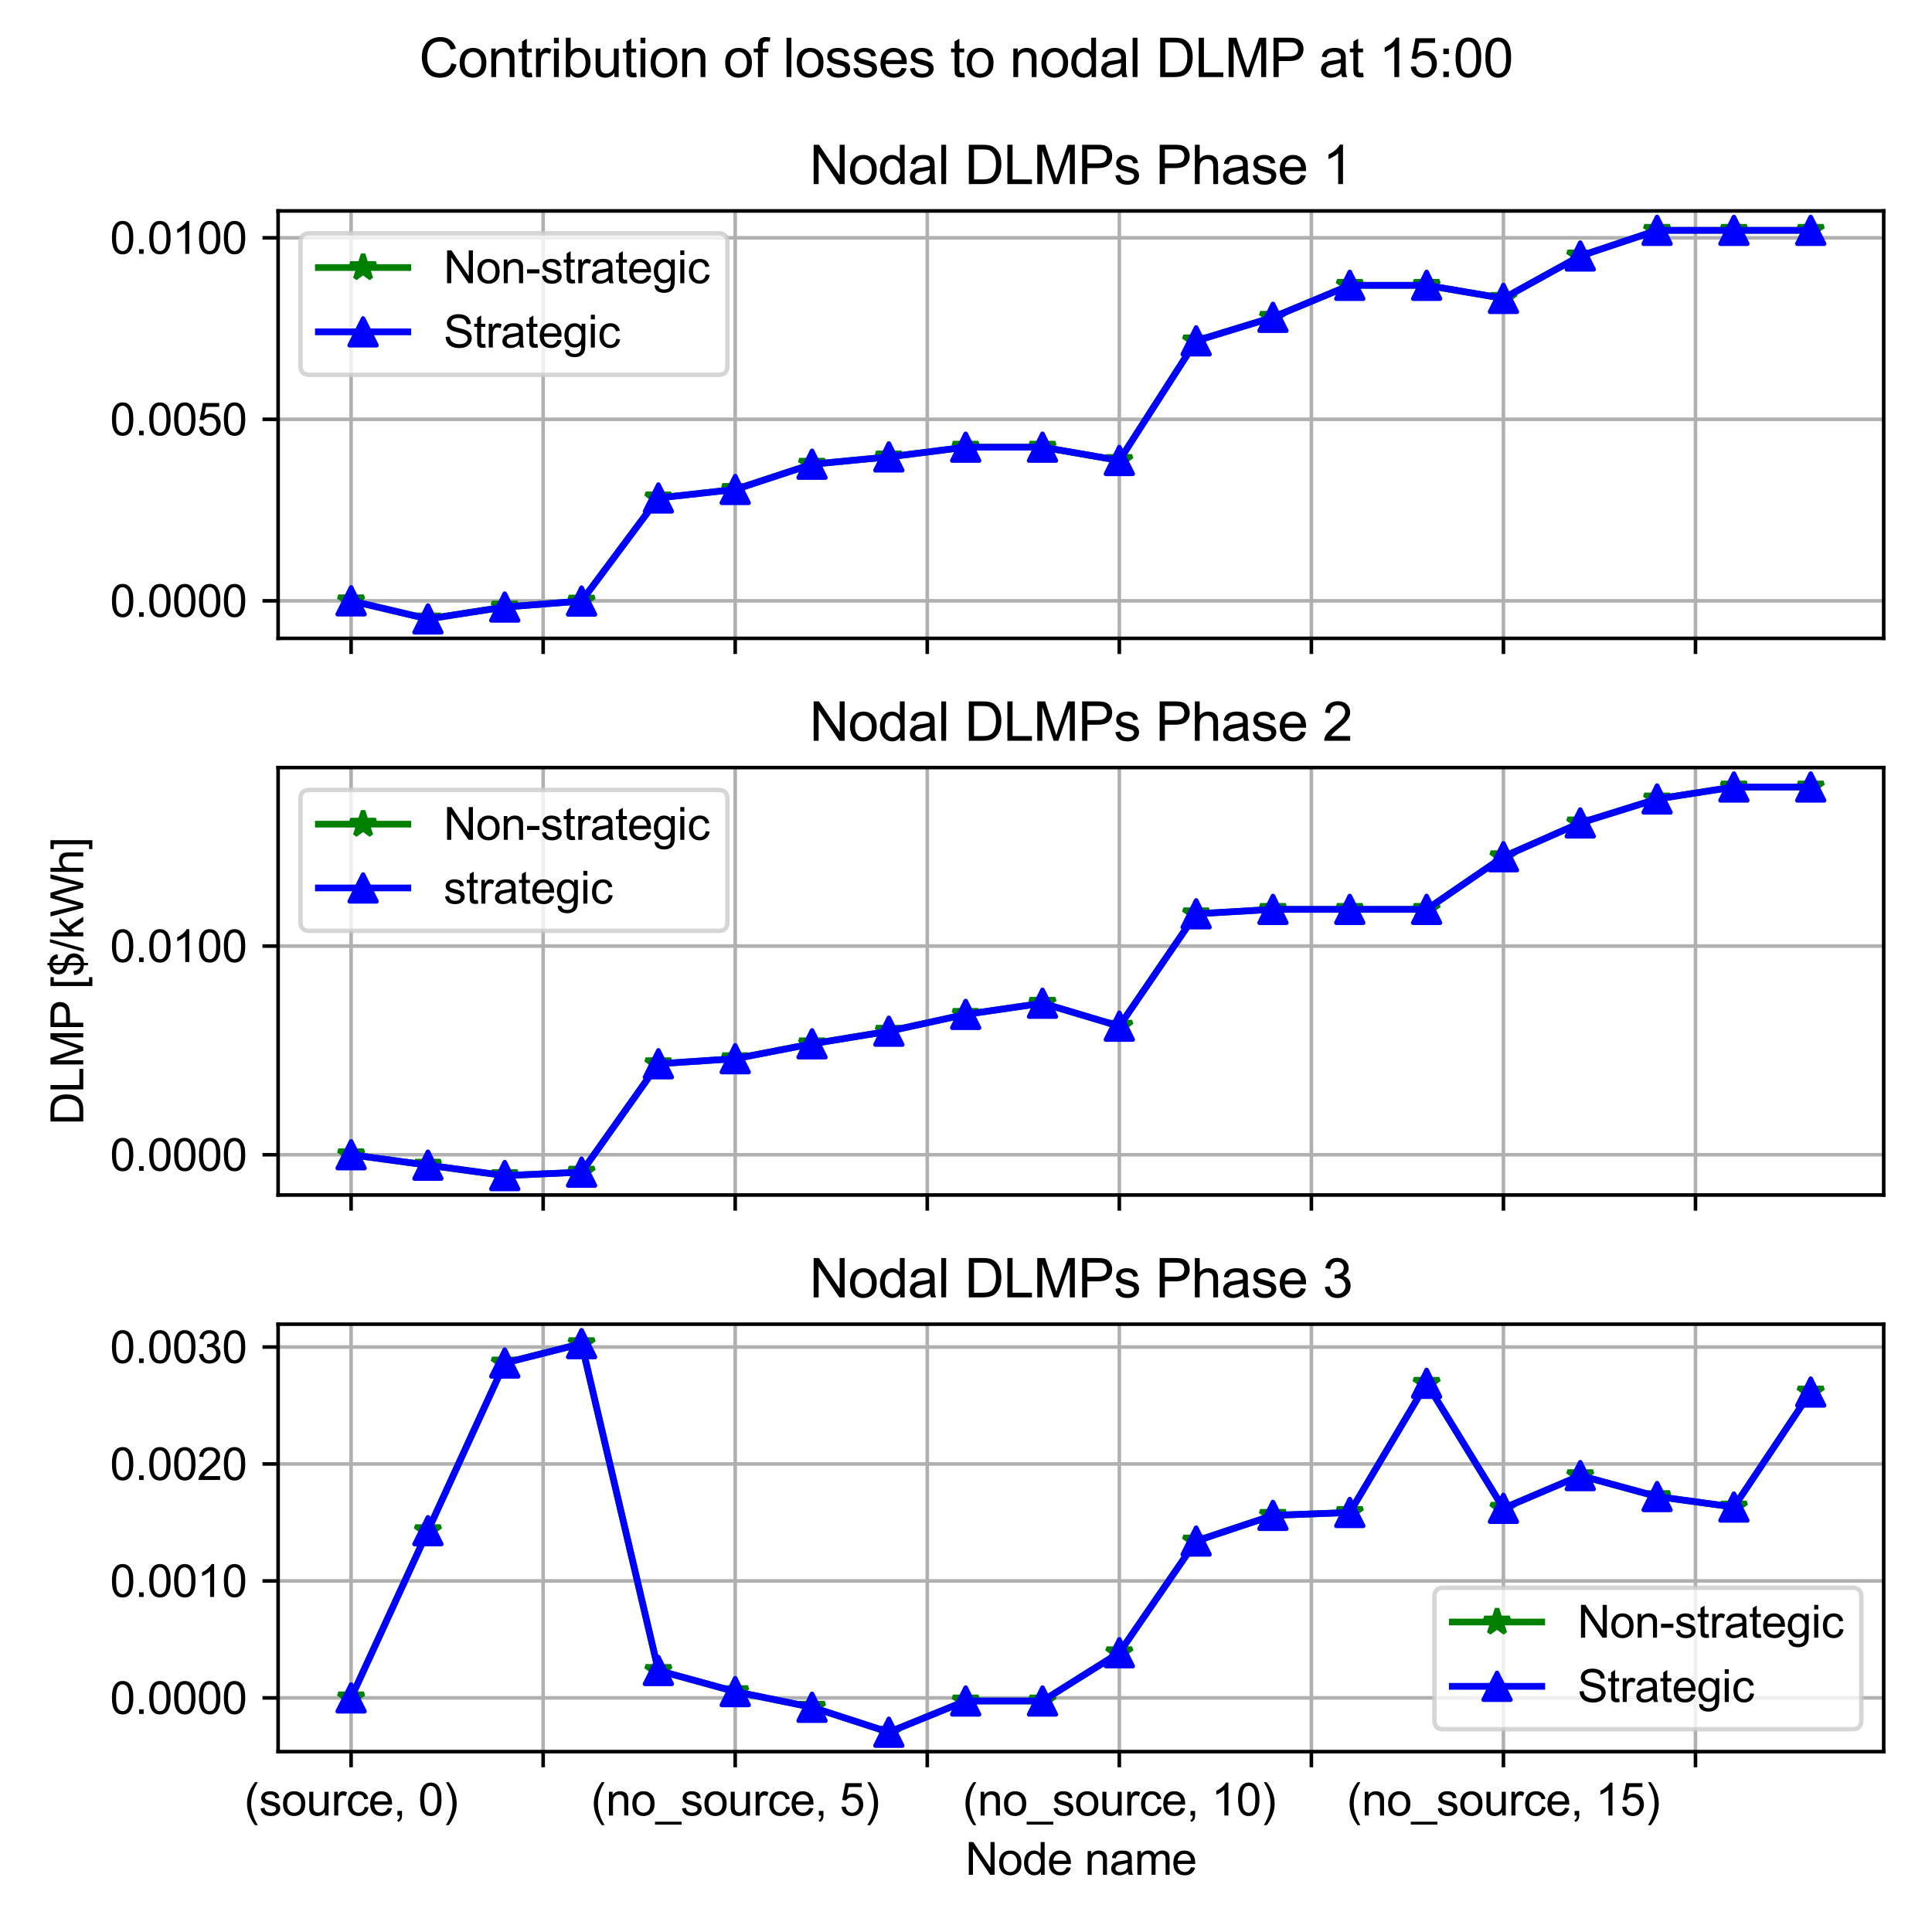 <?xml version="1.0" encoding="utf-8" standalone="no"?>
<!DOCTYPE svg PUBLIC "-//W3C//DTD SVG 1.1//EN"
  "http://www.w3.org/Graphics/SVG/1.1/DTD/svg11.dtd">
<svg xmlns:xlink="http://www.w3.org/1999/xlink" width="432pt" height="432pt" viewBox="0 0 432 432" xmlns="http://www.w3.org/2000/svg" version="1.1">
 <defs>
  <style type="text/css">*{stroke-linejoin: round; stroke-linecap: butt}</style>
 </defs>
 <g id="figure_1">
  <g id="patch_1">
   <path d="M 0 432 
L 432 432 
L 432 0 
L 0 0 
z
" style="fill: #ffffff"/>
  </g>
  <g id="axes_1">
   <g id="patch_2">
    <path d="M 62.188 142.74 
L 421.2 142.74 
L 421.2 47.164 
L 62.188 47.164 
z
" style="fill: #ffffff"/>
   </g>
   <g id="matplotlib.axis_1">
    <g id="xtick_1">
     <g id="line2d_1">
      <path d="M 78.506 142.74 
L 78.506 47.164 
" clip-path="url(#pb8d4186d5a)" style="fill: none; stroke: #b0b0b0; stroke-width: 0.8; stroke-linecap: square"/>
     </g>
     <g id="line2d_2">
      <defs>
       <path id="m11174c0476" d="M 0 0 
L 0 3.5 
" style="stroke: #000000; stroke-width: 0.8"/>
      </defs>
      <g>
       <use xlink:href="#m11174c0476" x="78.506" y="142.74" style="stroke: #000000; stroke-width: 0.8"/>
      </g>
     </g>
    </g>
    <g id="xtick_2">
     <g id="line2d_3">
      <path d="M 121.45 142.74 
L 121.45 47.164 
" clip-path="url(#pb8d4186d5a)" style="fill: none; stroke: #b0b0b0; stroke-width: 0.8; stroke-linecap: square"/>
     </g>
     <g id="line2d_4">
      <g>
       <use xlink:href="#m11174c0476" x="121.45" y="142.74" style="stroke: #000000; stroke-width: 0.8"/>
      </g>
     </g>
    </g>
    <g id="xtick_3">
     <g id="line2d_5">
      <path d="M 164.394 142.74 
L 164.394 47.164 
" clip-path="url(#pb8d4186d5a)" style="fill: none; stroke: #b0b0b0; stroke-width: 0.8; stroke-linecap: square"/>
     </g>
     <g id="line2d_6">
      <g>
       <use xlink:href="#m11174c0476" x="164.394" y="142.74" style="stroke: #000000; stroke-width: 0.8"/>
      </g>
     </g>
    </g>
    <g id="xtick_4">
     <g id="line2d_7">
      <path d="M 207.338 142.74 
L 207.338 47.164 
" clip-path="url(#pb8d4186d5a)" style="fill: none; stroke: #b0b0b0; stroke-width: 0.8; stroke-linecap: square"/>
     </g>
     <g id="line2d_8">
      <g>
       <use xlink:href="#m11174c0476" x="207.338" y="142.74" style="stroke: #000000; stroke-width: 0.8"/>
      </g>
     </g>
    </g>
    <g id="xtick_5">
     <g id="line2d_9">
      <path d="M 250.283 142.74 
L 250.283 47.164 
" clip-path="url(#pb8d4186d5a)" style="fill: none; stroke: #b0b0b0; stroke-width: 0.8; stroke-linecap: square"/>
     </g>
     <g id="line2d_10">
      <g>
       <use xlink:href="#m11174c0476" x="250.283" y="142.74" style="stroke: #000000; stroke-width: 0.8"/>
      </g>
     </g>
    </g>
    <g id="xtick_6">
     <g id="line2d_11">
      <path d="M 293.227 142.74 
L 293.227 47.164 
" clip-path="url(#pb8d4186d5a)" style="fill: none; stroke: #b0b0b0; stroke-width: 0.8; stroke-linecap: square"/>
     </g>
     <g id="line2d_12">
      <g>
       <use xlink:href="#m11174c0476" x="293.227" y="142.74" style="stroke: #000000; stroke-width: 0.8"/>
      </g>
     </g>
    </g>
    <g id="xtick_7">
     <g id="line2d_13">
      <path d="M 336.171 142.74 
L 336.171 47.164 
" clip-path="url(#pb8d4186d5a)" style="fill: none; stroke: #b0b0b0; stroke-width: 0.8; stroke-linecap: square"/>
     </g>
     <g id="line2d_14">
      <g>
       <use xlink:href="#m11174c0476" x="336.171" y="142.74" style="stroke: #000000; stroke-width: 0.8"/>
      </g>
     </g>
    </g>
    <g id="xtick_8">
     <g id="line2d_15">
      <path d="M 379.115 142.74 
L 379.115 47.164 
" clip-path="url(#pb8d4186d5a)" style="fill: none; stroke: #b0b0b0; stroke-width: 0.8; stroke-linecap: square"/>
     </g>
     <g id="line2d_16">
      <g>
       <use xlink:href="#m11174c0476" x="379.115" y="142.74" style="stroke: #000000; stroke-width: 0.8"/>
      </g>
     </g>
    </g>
   </g>
   <g id="matplotlib.axis_2">
    <g id="ytick_1">
     <g id="line2d_17">
      <path d="M 62.188 134.344 
L 421.2 134.344 
" clip-path="url(#pb8d4186d5a)" style="fill: none; stroke: #b0b0b0; stroke-width: 0.8; stroke-linecap: square"/>
     </g>
     <g id="line2d_18">
      <defs>
       <path id="mb12c8cbaaf" d="M 0 0 
L -3.5 0 
" style="stroke: #000000; stroke-width: 0.8"/>
      </defs>
      <g>
       <use xlink:href="#mb12c8cbaaf" x="62.188" y="134.344" style="stroke: #000000; stroke-width: 0.8"/>
      </g>
     </g>
     <g id="text_1">
      <!-- 0.0000 -->
      <g transform="translate(24.605 137.923)scale(0.1 -0.1)">
       <defs>
        <path id="ArialMT-30" d="M 266 2259 
Q 266 3072 433 3567 
Q 600 4063 929 4331 
Q 1259 4600 1759 4600 
Q 2128 4600 2406 4451 
Q 2684 4303 2865 4023 
Q 3047 3744 3150 3342 
Q 3253 2941 3253 2259 
Q 3253 1453 3087 958 
Q 2922 463 2592 192 
Q 2263 -78 1759 -78 
Q 1097 -78 719 397 
Q 266 969 266 2259 
z
M 844 2259 
Q 844 1131 1108 757 
Q 1372 384 1759 384 
Q 2147 384 2411 759 
Q 2675 1134 2675 2259 
Q 2675 3391 2411 3762 
Q 2147 4134 1753 4134 
Q 1366 4134 1134 3806 
Q 844 3388 844 2259 
z
" transform="scale(0.016)"/>
        <path id="ArialMT-2e" d="M 581 0 
L 581 641 
L 1222 641 
L 1222 0 
L 581 0 
z
" transform="scale(0.016)"/>
       </defs>
       <use xlink:href="#ArialMT-30"/>
       <use xlink:href="#ArialMT-2e" x="55.615"/>
       <use xlink:href="#ArialMT-30" x="83.398"/>
       <use xlink:href="#ArialMT-30" x="139.014"/>
       <use xlink:href="#ArialMT-30" x="194.629"/>
       <use xlink:href="#ArialMT-30" x="250.244"/>
      </g>
     </g>
    </g>
    <g id="ytick_2">
     <g id="line2d_19">
      <path d="M 62.188 93.76 
L 421.2 93.76 
" clip-path="url(#pb8d4186d5a)" style="fill: none; stroke: #b0b0b0; stroke-width: 0.8; stroke-linecap: square"/>
     </g>
     <g id="line2d_20">
      <g>
       <use xlink:href="#mb12c8cbaaf" x="62.188" y="93.76" style="stroke: #000000; stroke-width: 0.8"/>
      </g>
     </g>
     <g id="text_2">
      <!-- 0.0050 -->
      <g transform="translate(24.605 97.338)scale(0.1 -0.1)">
       <defs>
        <path id="ArialMT-35" d="M 266 1200 
L 856 1250 
Q 922 819 1161 601 
Q 1400 384 1738 384 
Q 2144 384 2425 690 
Q 2706 997 2706 1503 
Q 2706 1984 2436 2262 
Q 2166 2541 1728 2541 
Q 1456 2541 1237 2417 
Q 1019 2294 894 2097 
L 366 2166 
L 809 4519 
L 3088 4519 
L 3088 3981 
L 1259 3981 
L 1013 2750 
Q 1425 3038 1878 3038 
Q 2478 3038 2890 2622 
Q 3303 2206 3303 1553 
Q 3303 931 2941 478 
Q 2500 -78 1738 -78 
Q 1113 -78 717 272 
Q 322 622 266 1200 
z
" transform="scale(0.016)"/>
       </defs>
       <use xlink:href="#ArialMT-30"/>
       <use xlink:href="#ArialMT-2e" x="55.615"/>
       <use xlink:href="#ArialMT-30" x="83.398"/>
       <use xlink:href="#ArialMT-30" x="139.014"/>
       <use xlink:href="#ArialMT-35" x="194.629"/>
       <use xlink:href="#ArialMT-30" x="250.244"/>
      </g>
     </g>
    </g>
    <g id="ytick_3">
     <g id="line2d_21">
      <path d="M 62.188 53.175 
L 421.2 53.175 
" clip-path="url(#pb8d4186d5a)" style="fill: none; stroke: #b0b0b0; stroke-width: 0.8; stroke-linecap: square"/>
     </g>
     <g id="line2d_22">
      <g>
       <use xlink:href="#mb12c8cbaaf" x="62.188" y="53.175" style="stroke: #000000; stroke-width: 0.8"/>
      </g>
     </g>
     <g id="text_3">
      <!-- 0.0100 -->
      <g transform="translate(24.605 56.753)scale(0.1 -0.1)">
       <defs>
        <path id="ArialMT-31" d="M 2384 0 
L 1822 0 
L 1822 3584 
Q 1619 3391 1289 3197 
Q 959 3003 697 2906 
L 697 3450 
Q 1169 3672 1522 3987 
Q 1875 4303 2022 4600 
L 2384 4600 
L 2384 0 
z
" transform="scale(0.016)"/>
       </defs>
       <use xlink:href="#ArialMT-30"/>
       <use xlink:href="#ArialMT-2e" x="55.615"/>
       <use xlink:href="#ArialMT-30" x="83.398"/>
       <use xlink:href="#ArialMT-31" x="139.014"/>
       <use xlink:href="#ArialMT-30" x="194.629"/>
       <use xlink:href="#ArialMT-30" x="250.244"/>
      </g>
     </g>
    </g>
   </g>
   <g id="line2d_23">
    <path d="M 78.506 134.344 
L 95.684 138.395 
L 112.862 135.73 
L 130.039 134.397 
L 147.217 111.344 
L 164.394 109.444 
L 181.572 103.797 
L 198.75 102.165 
L 215.927 99.989 
L 233.105 99.989 
L 250.283 102.963 
L 267.46 76.211 
L 284.638 70.95 
L 301.815 63.797 
L 318.993 63.796 
L 336.171 66.72 
L 353.348 57.238 
L 370.526 51.509 
L 387.704 51.508 
L 404.881 51.508 
" clip-path="url(#pb8d4186d5a)" style="fill: none; stroke: #008000; stroke-width: 1.5; stroke-linecap: square"/>
    <defs>
     <path id="m31ae5f14af" d="M 0 -3 
L -0.674 -0.927 
L -2.853 -0.927 
L -1.09 0.354 
L -1.763 2.427 
L -0 1.146 
L 1.763 2.427 
L 1.09 0.354 
L 2.853 -0.927 
L 0.674 -0.927 
z
" style="stroke: #008000; stroke-linejoin: bevel"/>
    </defs>
    <g clip-path="url(#pb8d4186d5a)">
     <use xlink:href="#m31ae5f14af" x="78.506" y="134.344" style="fill: #008000; stroke: #008000; stroke-linejoin: bevel"/>
     <use xlink:href="#m31ae5f14af" x="95.684" y="138.395" style="fill: #008000; stroke: #008000; stroke-linejoin: bevel"/>
     <use xlink:href="#m31ae5f14af" x="112.862" y="135.73" style="fill: #008000; stroke: #008000; stroke-linejoin: bevel"/>
     <use xlink:href="#m31ae5f14af" x="130.039" y="134.397" style="fill: #008000; stroke: #008000; stroke-linejoin: bevel"/>
     <use xlink:href="#m31ae5f14af" x="147.217" y="111.344" style="fill: #008000; stroke: #008000; stroke-linejoin: bevel"/>
     <use xlink:href="#m31ae5f14af" x="164.394" y="109.444" style="fill: #008000; stroke: #008000; stroke-linejoin: bevel"/>
     <use xlink:href="#m31ae5f14af" x="181.572" y="103.797" style="fill: #008000; stroke: #008000; stroke-linejoin: bevel"/>
     <use xlink:href="#m31ae5f14af" x="198.75" y="102.165" style="fill: #008000; stroke: #008000; stroke-linejoin: bevel"/>
     <use xlink:href="#m31ae5f14af" x="215.927" y="99.989" style="fill: #008000; stroke: #008000; stroke-linejoin: bevel"/>
     <use xlink:href="#m31ae5f14af" x="233.105" y="99.989" style="fill: #008000; stroke: #008000; stroke-linejoin: bevel"/>
     <use xlink:href="#m31ae5f14af" x="250.283" y="102.963" style="fill: #008000; stroke: #008000; stroke-linejoin: bevel"/>
     <use xlink:href="#m31ae5f14af" x="267.46" y="76.211" style="fill: #008000; stroke: #008000; stroke-linejoin: bevel"/>
     <use xlink:href="#m31ae5f14af" x="284.638" y="70.95" style="fill: #008000; stroke: #008000; stroke-linejoin: bevel"/>
     <use xlink:href="#m31ae5f14af" x="301.815" y="63.797" style="fill: #008000; stroke: #008000; stroke-linejoin: bevel"/>
     <use xlink:href="#m31ae5f14af" x="318.993" y="63.796" style="fill: #008000; stroke: #008000; stroke-linejoin: bevel"/>
     <use xlink:href="#m31ae5f14af" x="336.171" y="66.72" style="fill: #008000; stroke: #008000; stroke-linejoin: bevel"/>
     <use xlink:href="#m31ae5f14af" x="353.348" y="57.238" style="fill: #008000; stroke: #008000; stroke-linejoin: bevel"/>
     <use xlink:href="#m31ae5f14af" x="370.526" y="51.509" style="fill: #008000; stroke: #008000; stroke-linejoin: bevel"/>
     <use xlink:href="#m31ae5f14af" x="387.704" y="51.508" style="fill: #008000; stroke: #008000; stroke-linejoin: bevel"/>
     <use xlink:href="#m31ae5f14af" x="404.881" y="51.508" style="fill: #008000; stroke: #008000; stroke-linejoin: bevel"/>
    </g>
   </g>
   <g id="line2d_24">
    <path d="M 78.506 134.344 
L 95.684 138.395 
L 112.862 135.73 
L 130.039 134.397 
L 147.217 111.344 
L 164.394 109.444 
L 181.572 103.797 
L 198.75 102.165 
L 215.927 99.989 
L 233.105 99.989 
L 250.283 102.963 
L 267.46 76.211 
L 284.638 70.95 
L 301.815 63.797 
L 318.993 63.796 
L 336.171 66.72 
L 353.348 57.238 
L 370.526 51.509 
L 387.704 51.508 
L 404.881 51.508 
" clip-path="url(#pb8d4186d5a)" style="fill: none; stroke: #0000ff; stroke-width: 1.5; stroke-linecap: square"/>
    <defs>
     <path id="m10a7d4ac98" d="M 0 -3 
L -3 3 
L 3 3 
z
" style="stroke: #0000ff; stroke-linejoin: miter"/>
    </defs>
    <g clip-path="url(#pb8d4186d5a)">
     <use xlink:href="#m10a7d4ac98" x="78.506" y="134.344" style="fill: #0000ff; stroke: #0000ff; stroke-linejoin: miter"/>
     <use xlink:href="#m10a7d4ac98" x="95.684" y="138.395" style="fill: #0000ff; stroke: #0000ff; stroke-linejoin: miter"/>
     <use xlink:href="#m10a7d4ac98" x="112.862" y="135.73" style="fill: #0000ff; stroke: #0000ff; stroke-linejoin: miter"/>
     <use xlink:href="#m10a7d4ac98" x="130.039" y="134.397" style="fill: #0000ff; stroke: #0000ff; stroke-linejoin: miter"/>
     <use xlink:href="#m10a7d4ac98" x="147.217" y="111.344" style="fill: #0000ff; stroke: #0000ff; stroke-linejoin: miter"/>
     <use xlink:href="#m10a7d4ac98" x="164.394" y="109.444" style="fill: #0000ff; stroke: #0000ff; stroke-linejoin: miter"/>
     <use xlink:href="#m10a7d4ac98" x="181.572" y="103.797" style="fill: #0000ff; stroke: #0000ff; stroke-linejoin: miter"/>
     <use xlink:href="#m10a7d4ac98" x="198.75" y="102.165" style="fill: #0000ff; stroke: #0000ff; stroke-linejoin: miter"/>
     <use xlink:href="#m10a7d4ac98" x="215.927" y="99.989" style="fill: #0000ff; stroke: #0000ff; stroke-linejoin: miter"/>
     <use xlink:href="#m10a7d4ac98" x="233.105" y="99.989" style="fill: #0000ff; stroke: #0000ff; stroke-linejoin: miter"/>
     <use xlink:href="#m10a7d4ac98" x="250.283" y="102.963" style="fill: #0000ff; stroke: #0000ff; stroke-linejoin: miter"/>
     <use xlink:href="#m10a7d4ac98" x="267.46" y="76.211" style="fill: #0000ff; stroke: #0000ff; stroke-linejoin: miter"/>
     <use xlink:href="#m10a7d4ac98" x="284.638" y="70.95" style="fill: #0000ff; stroke: #0000ff; stroke-linejoin: miter"/>
     <use xlink:href="#m10a7d4ac98" x="301.815" y="63.797" style="fill: #0000ff; stroke: #0000ff; stroke-linejoin: miter"/>
     <use xlink:href="#m10a7d4ac98" x="318.993" y="63.796" style="fill: #0000ff; stroke: #0000ff; stroke-linejoin: miter"/>
     <use xlink:href="#m10a7d4ac98" x="336.171" y="66.72" style="fill: #0000ff; stroke: #0000ff; stroke-linejoin: miter"/>
     <use xlink:href="#m10a7d4ac98" x="353.348" y="57.238" style="fill: #0000ff; stroke: #0000ff; stroke-linejoin: miter"/>
     <use xlink:href="#m10a7d4ac98" x="370.526" y="51.509" style="fill: #0000ff; stroke: #0000ff; stroke-linejoin: miter"/>
     <use xlink:href="#m10a7d4ac98" x="387.704" y="51.508" style="fill: #0000ff; stroke: #0000ff; stroke-linejoin: miter"/>
     <use xlink:href="#m10a7d4ac98" x="404.881" y="51.508" style="fill: #0000ff; stroke: #0000ff; stroke-linejoin: miter"/>
    </g>
   </g>
   <g id="patch_3">
    <path d="M 62.188 142.74 
L 62.188 47.164 
" style="fill: none; stroke: #000000; stroke-width: 0.8; stroke-linejoin: miter; stroke-linecap: square"/>
   </g>
   <g id="patch_4">
    <path d="M 421.2 142.74 
L 421.2 47.164 
" style="fill: none; stroke: #000000; stroke-width: 0.8; stroke-linejoin: miter; stroke-linecap: square"/>
   </g>
   <g id="patch_5">
    <path d="M 62.188 142.74 
L 421.2 142.74 
" style="fill: none; stroke: #000000; stroke-width: 0.8; stroke-linejoin: miter; stroke-linecap: square"/>
   </g>
   <g id="patch_6">
    <path d="M 62.188 47.164 
L 421.2 47.164 
" style="fill: none; stroke: #000000; stroke-width: 0.8; stroke-linejoin: miter; stroke-linecap: square"/>
   </g>
   <g id="text_4">
    <!-- Nodal DLMPs Phase 1 -->
    <g transform="translate(180.999 41.164)scale(0.12 -0.12)">
     <defs>
      <path id="ArialMT-4e" d="M 488 0 
L 488 4581 
L 1109 4581 
L 3516 984 
L 3516 4581 
L 4097 4581 
L 4097 0 
L 3475 0 
L 1069 3600 
L 1069 0 
L 488 0 
z
" transform="scale(0.016)"/>
      <path id="ArialMT-6f" d="M 213 1659 
Q 213 2581 725 3025 
Q 1153 3394 1769 3394 
Q 2453 3394 2887 2945 
Q 3322 2497 3322 1706 
Q 3322 1066 3130 698 
Q 2938 331 2570 128 
Q 2203 -75 1769 -75 
Q 1072 -75 642 372 
Q 213 819 213 1659 
z
M 791 1659 
Q 791 1022 1069 705 
Q 1347 388 1769 388 
Q 2188 388 2466 706 
Q 2744 1025 2744 1678 
Q 2744 2294 2464 2611 
Q 2184 2928 1769 2928 
Q 1347 2928 1069 2612 
Q 791 2297 791 1659 
z
" transform="scale(0.016)"/>
      <path id="ArialMT-64" d="M 2575 0 
L 2575 419 
Q 2259 -75 1647 -75 
Q 1250 -75 917 144 
Q 584 363 401 755 
Q 219 1147 219 1656 
Q 219 2153 384 2558 
Q 550 2963 881 3178 
Q 1213 3394 1622 3394 
Q 1922 3394 2156 3267 
Q 2391 3141 2538 2938 
L 2538 4581 
L 3097 4581 
L 3097 0 
L 2575 0 
z
M 797 1656 
Q 797 1019 1065 703 
Q 1334 388 1700 388 
Q 2069 388 2326 689 
Q 2584 991 2584 1609 
Q 2584 2291 2321 2609 
Q 2059 2928 1675 2928 
Q 1300 2928 1048 2622 
Q 797 2316 797 1656 
z
" transform="scale(0.016)"/>
      <path id="ArialMT-61" d="M 2588 409 
Q 2275 144 1986 34 
Q 1697 -75 1366 -75 
Q 819 -75 525 192 
Q 231 459 231 875 
Q 231 1119 342 1320 
Q 453 1522 633 1644 
Q 813 1766 1038 1828 
Q 1203 1872 1538 1913 
Q 2219 1994 2541 2106 
Q 2544 2222 2544 2253 
Q 2544 2597 2384 2738 
Q 2169 2928 1744 2928 
Q 1347 2928 1158 2789 
Q 969 2650 878 2297 
L 328 2372 
Q 403 2725 575 2942 
Q 747 3159 1072 3276 
Q 1397 3394 1825 3394 
Q 2250 3394 2515 3294 
Q 2781 3194 2906 3042 
Q 3031 2891 3081 2659 
Q 3109 2516 3109 2141 
L 3109 1391 
Q 3109 606 3145 398 
Q 3181 191 3288 0 
L 2700 0 
Q 2613 175 2588 409 
z
M 2541 1666 
Q 2234 1541 1622 1453 
Q 1275 1403 1131 1340 
Q 988 1278 909 1158 
Q 831 1038 831 891 
Q 831 666 1001 516 
Q 1172 366 1500 366 
Q 1825 366 2078 508 
Q 2331 650 2450 897 
Q 2541 1088 2541 1459 
L 2541 1666 
z
" transform="scale(0.016)"/>
      <path id="ArialMT-6c" d="M 409 0 
L 409 4581 
L 972 4581 
L 972 0 
L 409 0 
z
" transform="scale(0.016)"/>
      <path id="ArialMT-20" transform="scale(0.016)"/>
      <path id="ArialMT-44" d="M 494 0 
L 494 4581 
L 2072 4581 
Q 2606 4581 2888 4516 
Q 3281 4425 3559 4188 
Q 3922 3881 4101 3404 
Q 4281 2928 4281 2316 
Q 4281 1794 4159 1391 
Q 4038 988 3847 723 
Q 3656 459 3429 307 
Q 3203 156 2883 78 
Q 2563 0 2147 0 
L 494 0 
z
M 1100 541 
L 2078 541 
Q 2531 541 2789 625 
Q 3047 709 3200 863 
Q 3416 1078 3536 1442 
Q 3656 1806 3656 2325 
Q 3656 3044 3420 3430 
Q 3184 3816 2847 3947 
Q 2603 4041 2063 4041 
L 1100 4041 
L 1100 541 
z
" transform="scale(0.016)"/>
      <path id="ArialMT-4c" d="M 469 0 
L 469 4581 
L 1075 4581 
L 1075 541 
L 3331 541 
L 3331 0 
L 469 0 
z
" transform="scale(0.016)"/>
      <path id="ArialMT-4d" d="M 475 0 
L 475 4581 
L 1388 4581 
L 2472 1338 
Q 2622 884 2691 659 
Q 2769 909 2934 1394 
L 4031 4581 
L 4847 4581 
L 4847 0 
L 4263 0 
L 4263 3834 
L 2931 0 
L 2384 0 
L 1059 3900 
L 1059 0 
L 475 0 
z
" transform="scale(0.016)"/>
      <path id="ArialMT-50" d="M 494 0 
L 494 4581 
L 2222 4581 
Q 2678 4581 2919 4538 
Q 3256 4481 3484 4323 
Q 3713 4166 3852 3881 
Q 3991 3597 3991 3256 
Q 3991 2672 3619 2267 
Q 3247 1863 2275 1863 
L 1100 1863 
L 1100 0 
L 494 0 
z
M 1100 2403 
L 2284 2403 
Q 2872 2403 3119 2622 
Q 3366 2841 3366 3238 
Q 3366 3525 3220 3729 
Q 3075 3934 2838 4000 
Q 2684 4041 2272 4041 
L 1100 4041 
L 1100 2403 
z
" transform="scale(0.016)"/>
      <path id="ArialMT-73" d="M 197 991 
L 753 1078 
Q 800 744 1014 566 
Q 1228 388 1613 388 
Q 2000 388 2187 545 
Q 2375 703 2375 916 
Q 2375 1106 2209 1216 
Q 2094 1291 1634 1406 
Q 1016 1563 777 1677 
Q 538 1791 414 1992 
Q 291 2194 291 2438 
Q 291 2659 392 2848 
Q 494 3038 669 3163 
Q 800 3259 1026 3326 
Q 1253 3394 1513 3394 
Q 1903 3394 2198 3281 
Q 2494 3169 2634 2976 
Q 2775 2784 2828 2463 
L 2278 2388 
Q 2241 2644 2061 2787 
Q 1881 2931 1553 2931 
Q 1166 2931 1000 2803 
Q 834 2675 834 2503 
Q 834 2394 903 2306 
Q 972 2216 1119 2156 
Q 1203 2125 1616 2013 
Q 2213 1853 2448 1751 
Q 2684 1650 2818 1456 
Q 2953 1263 2953 975 
Q 2953 694 2789 445 
Q 2625 197 2315 61 
Q 2006 -75 1616 -75 
Q 969 -75 630 194 
Q 291 463 197 991 
z
" transform="scale(0.016)"/>
      <path id="ArialMT-68" d="M 422 0 
L 422 4581 
L 984 4581 
L 984 2938 
Q 1378 3394 1978 3394 
Q 2347 3394 2619 3248 
Q 2891 3103 3008 2847 
Q 3125 2591 3125 2103 
L 3125 0 
L 2563 0 
L 2563 2103 
Q 2563 2525 2380 2717 
Q 2197 2909 1863 2909 
Q 1613 2909 1392 2779 
Q 1172 2650 1078 2428 
Q 984 2206 984 1816 
L 984 0 
L 422 0 
z
" transform="scale(0.016)"/>
      <path id="ArialMT-65" d="M 2694 1069 
L 3275 997 
Q 3138 488 2766 206 
Q 2394 -75 1816 -75 
Q 1088 -75 661 373 
Q 234 822 234 1631 
Q 234 2469 665 2931 
Q 1097 3394 1784 3394 
Q 2450 3394 2872 2941 
Q 3294 2488 3294 1666 
Q 3294 1616 3291 1516 
L 816 1516 
Q 847 969 1125 678 
Q 1403 388 1819 388 
Q 2128 388 2347 550 
Q 2566 713 2694 1069 
z
M 847 1978 
L 2700 1978 
Q 2663 2397 2488 2606 
Q 2219 2931 1791 2931 
Q 1403 2931 1139 2672 
Q 875 2413 847 1978 
z
" transform="scale(0.016)"/>
     </defs>
     <use xlink:href="#ArialMT-4e"/>
     <use xlink:href="#ArialMT-6f" x="72.217"/>
     <use xlink:href="#ArialMT-64" x="127.832"/>
     <use xlink:href="#ArialMT-61" x="183.447"/>
     <use xlink:href="#ArialMT-6c" x="239.062"/>
     <use xlink:href="#ArialMT-20" x="261.279"/>
     <use xlink:href="#ArialMT-44" x="289.062"/>
     <use xlink:href="#ArialMT-4c" x="361.279"/>
     <use xlink:href="#ArialMT-4d" x="416.895"/>
     <use xlink:href="#ArialMT-50" x="500.195"/>
     <use xlink:href="#ArialMT-73" x="566.895"/>
     <use xlink:href="#ArialMT-20" x="616.895"/>
     <use xlink:href="#ArialMT-50" x="644.678"/>
     <use xlink:href="#ArialMT-68" x="711.377"/>
     <use xlink:href="#ArialMT-61" x="766.992"/>
     <use xlink:href="#ArialMT-73" x="822.607"/>
     <use xlink:href="#ArialMT-65" x="872.607"/>
     <use xlink:href="#ArialMT-20" x="928.223"/>
     <use xlink:href="#ArialMT-31" x="956.006"/>
    </g>
   </g>
   <g id="legend_1">
    <g id="patch_7">
     <path d="M 69.188 83.811 
L 160.652 83.811 
Q 162.652 83.811 162.652 81.811 
L 162.652 54.164 
Q 162.652 52.164 160.652 52.164 
L 69.188 52.164 
Q 67.188 52.164 67.188 54.164 
L 67.188 81.811 
Q 67.188 83.811 69.188 83.811 
z
" style="fill: #ffffff; opacity: 0.8; stroke: #cccccc; stroke-linejoin: miter"/>
    </g>
    <g id="line2d_25">
     <path d="M 71.188 59.822 
L 81.188 59.822 
L 91.188 59.822 
" style="fill: none; stroke: #008000; stroke-width: 1.5; stroke-linecap: square"/>
     <g>
      <use xlink:href="#m31ae5f14af" x="81.188" y="59.822" style="fill: #008000; stroke: #008000; stroke-linejoin: bevel"/>
     </g>
    </g>
    <g id="text_5">
     <!-- Non-strategic -->
     <g transform="translate(99.188 63.322)scale(0.1 -0.1)">
      <defs>
       <path id="ArialMT-6e" d="M 422 0 
L 422 3319 
L 928 3319 
L 928 2847 
Q 1294 3394 1984 3394 
Q 2284 3394 2536 3286 
Q 2788 3178 2913 3003 
Q 3038 2828 3088 2588 
Q 3119 2431 3119 2041 
L 3119 0 
L 2556 0 
L 2556 2019 
Q 2556 2363 2490 2533 
Q 2425 2703 2258 2804 
Q 2091 2906 1866 2906 
Q 1506 2906 1245 2678 
Q 984 2450 984 1813 
L 984 0 
L 422 0 
z
" transform="scale(0.016)"/>
       <path id="ArialMT-2d" d="M 203 1375 
L 203 1941 
L 1931 1941 
L 1931 1375 
L 203 1375 
z
" transform="scale(0.016)"/>
       <path id="ArialMT-74" d="M 1650 503 
L 1731 6 
Q 1494 -44 1306 -44 
Q 1000 -44 831 53 
Q 663 150 594 308 
Q 525 466 525 972 
L 525 2881 
L 113 2881 
L 113 3319 
L 525 3319 
L 525 4141 
L 1084 4478 
L 1084 3319 
L 1650 3319 
L 1650 2881 
L 1084 2881 
L 1084 941 
Q 1084 700 1114 631 
Q 1144 563 1211 522 
Q 1278 481 1403 481 
Q 1497 481 1650 503 
z
" transform="scale(0.016)"/>
       <path id="ArialMT-72" d="M 416 0 
L 416 3319 
L 922 3319 
L 922 2816 
Q 1116 3169 1280 3281 
Q 1444 3394 1641 3394 
Q 1925 3394 2219 3213 
L 2025 2691 
Q 1819 2813 1613 2813 
Q 1428 2813 1281 2702 
Q 1134 2591 1072 2394 
Q 978 2094 978 1738 
L 978 0 
L 416 0 
z
" transform="scale(0.016)"/>
       <path id="ArialMT-67" d="M 319 -275 
L 866 -356 
Q 900 -609 1056 -725 
Q 1266 -881 1628 -881 
Q 2019 -881 2231 -725 
Q 2444 -569 2519 -288 
Q 2563 -116 2559 434 
Q 2191 0 1641 0 
Q 956 0 581 494 
Q 206 988 206 1678 
Q 206 2153 378 2554 
Q 550 2956 876 3175 
Q 1203 3394 1644 3394 
Q 2231 3394 2613 2919 
L 2613 3319 
L 3131 3319 
L 3131 450 
Q 3131 -325 2973 -648 
Q 2816 -972 2473 -1159 
Q 2131 -1347 1631 -1347 
Q 1038 -1347 672 -1080 
Q 306 -813 319 -275 
z
M 784 1719 
Q 784 1066 1043 766 
Q 1303 466 1694 466 
Q 2081 466 2343 764 
Q 2606 1063 2606 1700 
Q 2606 2309 2336 2618 
Q 2066 2928 1684 2928 
Q 1309 2928 1046 2623 
Q 784 2319 784 1719 
z
" transform="scale(0.016)"/>
       <path id="ArialMT-69" d="M 425 3934 
L 425 4581 
L 988 4581 
L 988 3934 
L 425 3934 
z
M 425 0 
L 425 3319 
L 988 3319 
L 988 0 
L 425 0 
z
" transform="scale(0.016)"/>
       <path id="ArialMT-63" d="M 2588 1216 
L 3141 1144 
Q 3050 572 2676 248 
Q 2303 -75 1759 -75 
Q 1078 -75 664 370 
Q 250 816 250 1647 
Q 250 2184 428 2587 
Q 606 2991 970 3192 
Q 1334 3394 1763 3394 
Q 2303 3394 2647 3120 
Q 2991 2847 3088 2344 
L 2541 2259 
Q 2463 2594 2264 2762 
Q 2066 2931 1784 2931 
Q 1359 2931 1093 2626 
Q 828 2322 828 1663 
Q 828 994 1084 691 
Q 1341 388 1753 388 
Q 2084 388 2306 591 
Q 2528 794 2588 1216 
z
" transform="scale(0.016)"/>
      </defs>
      <use xlink:href="#ArialMT-4e"/>
      <use xlink:href="#ArialMT-6f" x="72.217"/>
      <use xlink:href="#ArialMT-6e" x="127.832"/>
      <use xlink:href="#ArialMT-2d" x="183.447"/>
      <use xlink:href="#ArialMT-73" x="216.748"/>
      <use xlink:href="#ArialMT-74" x="266.748"/>
      <use xlink:href="#ArialMT-72" x="294.531"/>
      <use xlink:href="#ArialMT-61" x="327.832"/>
      <use xlink:href="#ArialMT-74" x="383.447"/>
      <use xlink:href="#ArialMT-65" x="411.23"/>
      <use xlink:href="#ArialMT-67" x="466.846"/>
      <use xlink:href="#ArialMT-69" x="522.461"/>
      <use xlink:href="#ArialMT-63" x="544.678"/>
     </g>
    </g>
    <g id="line2d_26">
     <path d="M 71.188 74.206 
L 81.188 74.206 
L 91.188 74.206 
" style="fill: none; stroke: #0000ff; stroke-width: 1.5; stroke-linecap: square"/>
     <g>
      <use xlink:href="#m10a7d4ac98" x="81.188" y="74.206" style="fill: #0000ff; stroke: #0000ff; stroke-linejoin: miter"/>
     </g>
    </g>
    <g id="text_6">
     <!-- Strategic -->
     <g transform="translate(99.188 77.706)scale(0.1 -0.1)">
      <defs>
       <path id="ArialMT-53" d="M 288 1472 
L 859 1522 
Q 900 1178 1048 958 
Q 1197 738 1509 602 
Q 1822 466 2213 466 
Q 2559 466 2825 569 
Q 3091 672 3220 851 
Q 3350 1031 3350 1244 
Q 3350 1459 3225 1620 
Q 3100 1781 2813 1891 
Q 2628 1963 1997 2114 
Q 1366 2266 1113 2400 
Q 784 2572 623 2826 
Q 463 3081 463 3397 
Q 463 3744 659 4045 
Q 856 4347 1234 4503 
Q 1613 4659 2075 4659 
Q 2584 4659 2973 4495 
Q 3363 4331 3572 4012 
Q 3781 3694 3797 3291 
L 3216 3247 
Q 3169 3681 2898 3903 
Q 2628 4125 2100 4125 
Q 1550 4125 1298 3923 
Q 1047 3722 1047 3438 
Q 1047 3191 1225 3031 
Q 1400 2872 2139 2705 
Q 2878 2538 3153 2413 
Q 3553 2228 3743 1945 
Q 3934 1663 3934 1294 
Q 3934 928 3725 604 
Q 3516 281 3123 101 
Q 2731 -78 2241 -78 
Q 1619 -78 1198 103 
Q 778 284 539 648 
Q 300 1013 288 1472 
z
" transform="scale(0.016)"/>
      </defs>
      <use xlink:href="#ArialMT-53"/>
      <use xlink:href="#ArialMT-74" x="66.699"/>
      <use xlink:href="#ArialMT-72" x="94.482"/>
      <use xlink:href="#ArialMT-61" x="127.783"/>
      <use xlink:href="#ArialMT-74" x="183.398"/>
      <use xlink:href="#ArialMT-65" x="211.182"/>
      <use xlink:href="#ArialMT-67" x="266.797"/>
      <use xlink:href="#ArialMT-69" x="322.412"/>
      <use xlink:href="#ArialMT-63" x="344.629"/>
     </g>
    </g>
   </g>
  </g>
  <g id="axes_2">
   <g id="patch_8">
    <path d="M 62.188 267.205 
L 421.2 267.205 
L 421.2 171.629 
L 62.188 171.629 
z
" style="fill: #ffffff"/>
   </g>
   <g id="matplotlib.axis_3">
    <g id="xtick_9">
     <g id="line2d_27">
      <path d="M 78.506 267.205 
L 78.506 171.629 
" clip-path="url(#p2ba04d825a)" style="fill: none; stroke: #b0b0b0; stroke-width: 0.8; stroke-linecap: square"/>
     </g>
     <g id="line2d_28">
      <g>
       <use xlink:href="#m11174c0476" x="78.506" y="267.205" style="stroke: #000000; stroke-width: 0.8"/>
      </g>
     </g>
    </g>
    <g id="xtick_10">
     <g id="line2d_29">
      <path d="M 121.45 267.205 
L 121.45 171.629 
" clip-path="url(#p2ba04d825a)" style="fill: none; stroke: #b0b0b0; stroke-width: 0.8; stroke-linecap: square"/>
     </g>
     <g id="line2d_30">
      <g>
       <use xlink:href="#m11174c0476" x="121.45" y="267.205" style="stroke: #000000; stroke-width: 0.8"/>
      </g>
     </g>
    </g>
    <g id="xtick_11">
     <g id="line2d_31">
      <path d="M 164.394 267.205 
L 164.394 171.629 
" clip-path="url(#p2ba04d825a)" style="fill: none; stroke: #b0b0b0; stroke-width: 0.8; stroke-linecap: square"/>
     </g>
     <g id="line2d_32">
      <g>
       <use xlink:href="#m11174c0476" x="164.394" y="267.205" style="stroke: #000000; stroke-width: 0.8"/>
      </g>
     </g>
    </g>
    <g id="xtick_12">
     <g id="line2d_33">
      <path d="M 207.338 267.205 
L 207.338 171.629 
" clip-path="url(#p2ba04d825a)" style="fill: none; stroke: #b0b0b0; stroke-width: 0.8; stroke-linecap: square"/>
     </g>
     <g id="line2d_34">
      <g>
       <use xlink:href="#m11174c0476" x="207.338" y="267.205" style="stroke: #000000; stroke-width: 0.8"/>
      </g>
     </g>
    </g>
    <g id="xtick_13">
     <g id="line2d_35">
      <path d="M 250.283 267.205 
L 250.283 171.629 
" clip-path="url(#p2ba04d825a)" style="fill: none; stroke: #b0b0b0; stroke-width: 0.8; stroke-linecap: square"/>
     </g>
     <g id="line2d_36">
      <g>
       <use xlink:href="#m11174c0476" x="250.283" y="267.205" style="stroke: #000000; stroke-width: 0.8"/>
      </g>
     </g>
    </g>
    <g id="xtick_14">
     <g id="line2d_37">
      <path d="M 293.227 267.205 
L 293.227 171.629 
" clip-path="url(#p2ba04d825a)" style="fill: none; stroke: #b0b0b0; stroke-width: 0.8; stroke-linecap: square"/>
     </g>
     <g id="line2d_38">
      <g>
       <use xlink:href="#m11174c0476" x="293.227" y="267.205" style="stroke: #000000; stroke-width: 0.8"/>
      </g>
     </g>
    </g>
    <g id="xtick_15">
     <g id="line2d_39">
      <path d="M 336.171 267.205 
L 336.171 171.629 
" clip-path="url(#p2ba04d825a)" style="fill: none; stroke: #b0b0b0; stroke-width: 0.8; stroke-linecap: square"/>
     </g>
     <g id="line2d_40">
      <g>
       <use xlink:href="#m11174c0476" x="336.171" y="267.205" style="stroke: #000000; stroke-width: 0.8"/>
      </g>
     </g>
    </g>
    <g id="xtick_16">
     <g id="line2d_41">
      <path d="M 379.115 267.205 
L 379.115 171.629 
" clip-path="url(#p2ba04d825a)" style="fill: none; stroke: #b0b0b0; stroke-width: 0.8; stroke-linecap: square"/>
     </g>
     <g id="line2d_42">
      <g>
       <use xlink:href="#m11174c0476" x="379.115" y="267.205" style="stroke: #000000; stroke-width: 0.8"/>
      </g>
     </g>
    </g>
   </g>
   <g id="matplotlib.axis_4">
    <g id="ytick_4">
     <g id="line2d_43">
      <path d="M 62.188 258.205 
L 421.2 258.205 
" clip-path="url(#p2ba04d825a)" style="fill: none; stroke: #b0b0b0; stroke-width: 0.8; stroke-linecap: square"/>
     </g>
     <g id="line2d_44">
      <g>
       <use xlink:href="#mb12c8cbaaf" x="62.188" y="258.205" style="stroke: #000000; stroke-width: 0.8"/>
      </g>
     </g>
     <g id="text_7">
      <!-- 0.0000 -->
      <g transform="translate(24.605 261.784)scale(0.1 -0.1)">
       <use xlink:href="#ArialMT-30"/>
       <use xlink:href="#ArialMT-2e" x="55.615"/>
       <use xlink:href="#ArialMT-30" x="83.398"/>
       <use xlink:href="#ArialMT-30" x="139.014"/>
       <use xlink:href="#ArialMT-30" x="194.629"/>
       <use xlink:href="#ArialMT-30" x="250.244"/>
      </g>
     </g>
    </g>
    <g id="ytick_5">
     <g id="line2d_45">
      <path d="M 62.188 211.539 
L 421.2 211.539 
" clip-path="url(#p2ba04d825a)" style="fill: none; stroke: #b0b0b0; stroke-width: 0.8; stroke-linecap: square"/>
     </g>
     <g id="line2d_46">
      <g>
       <use xlink:href="#mb12c8cbaaf" x="62.188" y="211.539" style="stroke: #000000; stroke-width: 0.8"/>
      </g>
     </g>
     <g id="text_8">
      <!-- 0.0100 -->
      <g transform="translate(24.605 215.118)scale(0.1 -0.1)">
       <use xlink:href="#ArialMT-30"/>
       <use xlink:href="#ArialMT-2e" x="55.615"/>
       <use xlink:href="#ArialMT-30" x="83.398"/>
       <use xlink:href="#ArialMT-31" x="139.014"/>
       <use xlink:href="#ArialMT-30" x="194.629"/>
       <use xlink:href="#ArialMT-30" x="250.244"/>
      </g>
     </g>
    </g>
    <g id="text_9">
     <!-- DLMP [$/kWh] -->
     <g transform="translate(18.617 251.558)rotate(-90)scale(0.1 -0.1)">
      <defs>
       <path id="ArialMT-5b" d="M 434 -1272 
L 434 4581 
L 1675 4581 
L 1675 4116 
L 997 4116 
L 997 -806 
L 1675 -806 
L 1675 -1272 
L 434 -1272 
z
" transform="scale(0.016)"/>
       <path id="ArialMT-24" d="M 1594 -659 
L 1594 -97 
Q 1172 -44 908 92 
Q 644 228 451 531 
Q 259 834 228 1272 
L 794 1378 
Q 859 925 1025 713 
Q 1263 413 1594 378 
L 1594 2169 
Q 1247 2234 884 2438 
Q 616 2588 470 2853 
Q 325 3119 325 3456 
Q 325 4056 750 4428 
Q 1034 4678 1594 4734 
L 1594 5003 
L 1925 5003 
L 1925 4734 
Q 2416 4688 2703 4447 
Q 3072 4141 3147 3606 
L 2566 3519 
Q 2516 3850 2358 4026 
Q 2200 4203 1925 4259 
L 1925 2638 
Q 2350 2531 2488 2472 
Q 2750 2356 2915 2190 
Q 3081 2025 3170 1797 
Q 3259 1569 3259 1303 
Q 3259 719 2887 328 
Q 2516 -63 1925 -91 
L 1925 -659 
L 1594 -659 
z
M 1594 4266 
Q 1266 4216 1077 4003 
Q 888 3791 888 3500 
Q 888 3213 1048 3019 
Q 1209 2825 1594 2709 
L 1594 4266 
z
M 1925 378 
Q 2253 419 2467 662 
Q 2681 906 2681 1266 
Q 2681 1572 2529 1758 
Q 2378 1944 1925 2091 
L 1925 378 
z
" transform="scale(0.016)"/>
       <path id="ArialMT-2f" d="M 0 -78 
L 1328 4659 
L 1778 4659 
L 453 -78 
L 0 -78 
z
" transform="scale(0.016)"/>
       <path id="ArialMT-6b" d="M 425 0 
L 425 4581 
L 988 4581 
L 988 1969 
L 2319 3319 
L 3047 3319 
L 1778 2088 
L 3175 0 
L 2481 0 
L 1384 1697 
L 988 1316 
L 988 0 
L 425 0 
z
" transform="scale(0.016)"/>
       <path id="ArialMT-57" d="M 1294 0 
L 78 4581 
L 700 4581 
L 1397 1578 
Q 1509 1106 1591 641 
Q 1766 1375 1797 1488 
L 2669 4581 
L 3400 4581 
L 4056 2263 
Q 4303 1400 4413 641 
Q 4500 1075 4641 1638 
L 5359 4581 
L 5969 4581 
L 4713 0 
L 4128 0 
L 3163 3491 
Q 3041 3928 3019 4028 
Q 2947 3713 2884 3491 
L 1913 0 
L 1294 0 
z
" transform="scale(0.016)"/>
       <path id="ArialMT-5d" d="M 1363 -1272 
L 122 -1272 
L 122 -806 
L 800 -806 
L 800 4116 
L 122 4116 
L 122 4581 
L 1363 4581 
L 1363 -1272 
z
" transform="scale(0.016)"/>
      </defs>
      <use xlink:href="#ArialMT-44"/>
      <use xlink:href="#ArialMT-4c" x="72.217"/>
      <use xlink:href="#ArialMT-4d" x="127.832"/>
      <use xlink:href="#ArialMT-50" x="211.133"/>
      <use xlink:href="#ArialMT-20" x="276.082"/>
      <use xlink:href="#ArialMT-5b" x="303.865"/>
      <use xlink:href="#ArialMT-24" x="331.648"/>
      <use xlink:href="#ArialMT-2f" x="387.264"/>
      <use xlink:href="#ArialMT-6b" x="415.047"/>
      <use xlink:href="#ArialMT-57" x="465.047"/>
      <use xlink:href="#ArialMT-68" x="559.432"/>
      <use xlink:href="#ArialMT-5d" x="615.047"/>
     </g>
    </g>
   </g>
   <g id="line2d_47">
    <path d="M 78.506 258.205 
L 95.684 260.533 
L 112.862 262.861 
L 130.039 262.096 
L 147.217 237.855 
L 164.394 236.726 
L 181.572 233.397 
L 198.75 230.579 
L 215.927 226.82 
L 233.105 224.323 
L 250.283 229.455 
L 267.46 204.325 
L 284.638 203.34 
L 301.815 203.339 
L 318.993 203.339 
L 336.171 191.568 
L 353.348 184.011 
L 370.526 178.655 
L 387.704 175.974 
L 404.881 175.973 
" clip-path="url(#p2ba04d825a)" style="fill: none; stroke: #008000; stroke-width: 1.5; stroke-linecap: square"/>
    <g clip-path="url(#p2ba04d825a)">
     <use xlink:href="#m31ae5f14af" x="78.506" y="258.205" style="fill: #008000; stroke: #008000; stroke-linejoin: bevel"/>
     <use xlink:href="#m31ae5f14af" x="95.684" y="260.533" style="fill: #008000; stroke: #008000; stroke-linejoin: bevel"/>
     <use xlink:href="#m31ae5f14af" x="112.862" y="262.861" style="fill: #008000; stroke: #008000; stroke-linejoin: bevel"/>
     <use xlink:href="#m31ae5f14af" x="130.039" y="262.096" style="fill: #008000; stroke: #008000; stroke-linejoin: bevel"/>
     <use xlink:href="#m31ae5f14af" x="147.217" y="237.855" style="fill: #008000; stroke: #008000; stroke-linejoin: bevel"/>
     <use xlink:href="#m31ae5f14af" x="164.394" y="236.726" style="fill: #008000; stroke: #008000; stroke-linejoin: bevel"/>
     <use xlink:href="#m31ae5f14af" x="181.572" y="233.397" style="fill: #008000; stroke: #008000; stroke-linejoin: bevel"/>
     <use xlink:href="#m31ae5f14af" x="198.75" y="230.579" style="fill: #008000; stroke: #008000; stroke-linejoin: bevel"/>
     <use xlink:href="#m31ae5f14af" x="215.927" y="226.82" style="fill: #008000; stroke: #008000; stroke-linejoin: bevel"/>
     <use xlink:href="#m31ae5f14af" x="233.105" y="224.323" style="fill: #008000; stroke: #008000; stroke-linejoin: bevel"/>
     <use xlink:href="#m31ae5f14af" x="250.283" y="229.455" style="fill: #008000; stroke: #008000; stroke-linejoin: bevel"/>
     <use xlink:href="#m31ae5f14af" x="267.46" y="204.325" style="fill: #008000; stroke: #008000; stroke-linejoin: bevel"/>
     <use xlink:href="#m31ae5f14af" x="284.638" y="203.34" style="fill: #008000; stroke: #008000; stroke-linejoin: bevel"/>
     <use xlink:href="#m31ae5f14af" x="301.815" y="203.339" style="fill: #008000; stroke: #008000; stroke-linejoin: bevel"/>
     <use xlink:href="#m31ae5f14af" x="318.993" y="203.339" style="fill: #008000; stroke: #008000; stroke-linejoin: bevel"/>
     <use xlink:href="#m31ae5f14af" x="336.171" y="191.568" style="fill: #008000; stroke: #008000; stroke-linejoin: bevel"/>
     <use xlink:href="#m31ae5f14af" x="353.348" y="184.011" style="fill: #008000; stroke: #008000; stroke-linejoin: bevel"/>
     <use xlink:href="#m31ae5f14af" x="370.526" y="178.655" style="fill: #008000; stroke: #008000; stroke-linejoin: bevel"/>
     <use xlink:href="#m31ae5f14af" x="387.704" y="175.974" style="fill: #008000; stroke: #008000; stroke-linejoin: bevel"/>
     <use xlink:href="#m31ae5f14af" x="404.881" y="175.973" style="fill: #008000; stroke: #008000; stroke-linejoin: bevel"/>
    </g>
   </g>
   <g id="line2d_48">
    <path d="M 78.506 258.205 
L 95.684 260.533 
L 112.862 262.861 
L 130.039 262.096 
L 147.217 237.855 
L 164.394 236.726 
L 181.572 233.397 
L 198.75 230.579 
L 215.927 226.82 
L 233.105 224.323 
L 250.283 229.455 
L 267.46 204.325 
L 284.638 203.34 
L 301.815 203.339 
L 318.993 203.339 
L 336.171 191.568 
L 353.348 184.011 
L 370.526 178.655 
L 387.704 175.974 
L 404.881 175.973 
" clip-path="url(#p2ba04d825a)" style="fill: none; stroke: #0000ff; stroke-width: 1.5; stroke-linecap: square"/>
    <g clip-path="url(#p2ba04d825a)">
     <use xlink:href="#m10a7d4ac98" x="78.506" y="258.205" style="fill: #0000ff; stroke: #0000ff; stroke-linejoin: miter"/>
     <use xlink:href="#m10a7d4ac98" x="95.684" y="260.533" style="fill: #0000ff; stroke: #0000ff; stroke-linejoin: miter"/>
     <use xlink:href="#m10a7d4ac98" x="112.862" y="262.861" style="fill: #0000ff; stroke: #0000ff; stroke-linejoin: miter"/>
     <use xlink:href="#m10a7d4ac98" x="130.039" y="262.096" style="fill: #0000ff; stroke: #0000ff; stroke-linejoin: miter"/>
     <use xlink:href="#m10a7d4ac98" x="147.217" y="237.855" style="fill: #0000ff; stroke: #0000ff; stroke-linejoin: miter"/>
     <use xlink:href="#m10a7d4ac98" x="164.394" y="236.726" style="fill: #0000ff; stroke: #0000ff; stroke-linejoin: miter"/>
     <use xlink:href="#m10a7d4ac98" x="181.572" y="233.397" style="fill: #0000ff; stroke: #0000ff; stroke-linejoin: miter"/>
     <use xlink:href="#m10a7d4ac98" x="198.75" y="230.579" style="fill: #0000ff; stroke: #0000ff; stroke-linejoin: miter"/>
     <use xlink:href="#m10a7d4ac98" x="215.927" y="226.82" style="fill: #0000ff; stroke: #0000ff; stroke-linejoin: miter"/>
     <use xlink:href="#m10a7d4ac98" x="233.105" y="224.323" style="fill: #0000ff; stroke: #0000ff; stroke-linejoin: miter"/>
     <use xlink:href="#m10a7d4ac98" x="250.283" y="229.455" style="fill: #0000ff; stroke: #0000ff; stroke-linejoin: miter"/>
     <use xlink:href="#m10a7d4ac98" x="267.46" y="204.325" style="fill: #0000ff; stroke: #0000ff; stroke-linejoin: miter"/>
     <use xlink:href="#m10a7d4ac98" x="284.638" y="203.34" style="fill: #0000ff; stroke: #0000ff; stroke-linejoin: miter"/>
     <use xlink:href="#m10a7d4ac98" x="301.815" y="203.339" style="fill: #0000ff; stroke: #0000ff; stroke-linejoin: miter"/>
     <use xlink:href="#m10a7d4ac98" x="318.993" y="203.339" style="fill: #0000ff; stroke: #0000ff; stroke-linejoin: miter"/>
     <use xlink:href="#m10a7d4ac98" x="336.171" y="191.568" style="fill: #0000ff; stroke: #0000ff; stroke-linejoin: miter"/>
     <use xlink:href="#m10a7d4ac98" x="353.348" y="184.011" style="fill: #0000ff; stroke: #0000ff; stroke-linejoin: miter"/>
     <use xlink:href="#m10a7d4ac98" x="370.526" y="178.655" style="fill: #0000ff; stroke: #0000ff; stroke-linejoin: miter"/>
     <use xlink:href="#m10a7d4ac98" x="387.704" y="175.974" style="fill: #0000ff; stroke: #0000ff; stroke-linejoin: miter"/>
     <use xlink:href="#m10a7d4ac98" x="404.881" y="175.973" style="fill: #0000ff; stroke: #0000ff; stroke-linejoin: miter"/>
    </g>
   </g>
   <g id="patch_9">
    <path d="M 62.188 267.205 
L 62.188 171.629 
" style="fill: none; stroke: #000000; stroke-width: 0.8; stroke-linejoin: miter; stroke-linecap: square"/>
   </g>
   <g id="patch_10">
    <path d="M 421.2 267.205 
L 421.2 171.629 
" style="fill: none; stroke: #000000; stroke-width: 0.8; stroke-linejoin: miter; stroke-linecap: square"/>
   </g>
   <g id="patch_11">
    <path d="M 62.188 267.205 
L 421.2 267.205 
" style="fill: none; stroke: #000000; stroke-width: 0.8; stroke-linejoin: miter; stroke-linecap: square"/>
   </g>
   <g id="patch_12">
    <path d="M 62.188 171.629 
L 421.2 171.629 
" style="fill: none; stroke: #000000; stroke-width: 0.8; stroke-linejoin: miter; stroke-linecap: square"/>
   </g>
   <g id="text_10">
    <!-- Nodal DLMPs Phase 2 -->
    <g transform="translate(180.999 165.629)scale(0.12 -0.12)">
     <defs>
      <path id="ArialMT-32" d="M 3222 541 
L 3222 0 
L 194 0 
Q 188 203 259 391 
Q 375 700 629 1000 
Q 884 1300 1366 1694 
Q 2113 2306 2375 2664 
Q 2638 3022 2638 3341 
Q 2638 3675 2398 3904 
Q 2159 4134 1775 4134 
Q 1369 4134 1125 3890 
Q 881 3647 878 3216 
L 300 3275 
Q 359 3922 746 4261 
Q 1134 4600 1788 4600 
Q 2447 4600 2831 4234 
Q 3216 3869 3216 3328 
Q 3216 3053 3103 2787 
Q 2991 2522 2730 2228 
Q 2469 1934 1863 1422 
Q 1356 997 1212 845 
Q 1069 694 975 541 
L 3222 541 
z
" transform="scale(0.016)"/>
     </defs>
     <use xlink:href="#ArialMT-4e"/>
     <use xlink:href="#ArialMT-6f" x="72.217"/>
     <use xlink:href="#ArialMT-64" x="127.832"/>
     <use xlink:href="#ArialMT-61" x="183.447"/>
     <use xlink:href="#ArialMT-6c" x="239.062"/>
     <use xlink:href="#ArialMT-20" x="261.279"/>
     <use xlink:href="#ArialMT-44" x="289.062"/>
     <use xlink:href="#ArialMT-4c" x="361.279"/>
     <use xlink:href="#ArialMT-4d" x="416.895"/>
     <use xlink:href="#ArialMT-50" x="500.195"/>
     <use xlink:href="#ArialMT-73" x="566.895"/>
     <use xlink:href="#ArialMT-20" x="616.895"/>
     <use xlink:href="#ArialMT-50" x="644.678"/>
     <use xlink:href="#ArialMT-68" x="711.377"/>
     <use xlink:href="#ArialMT-61" x="766.992"/>
     <use xlink:href="#ArialMT-73" x="822.607"/>
     <use xlink:href="#ArialMT-65" x="872.607"/>
     <use xlink:href="#ArialMT-20" x="928.223"/>
     <use xlink:href="#ArialMT-32" x="956.006"/>
    </g>
   </g>
   <g id="legend_2">
    <g id="patch_13">
     <path d="M 69.188 208.154 
L 160.652 208.154 
Q 162.652 208.154 162.652 206.154 
L 162.652 178.629 
Q 162.652 176.629 160.652 176.629 
L 69.188 176.629 
Q 67.188 176.629 67.188 178.629 
L 67.188 206.154 
Q 67.188 208.154 69.188 208.154 
z
" style="fill: #ffffff; opacity: 0.8; stroke: #cccccc; stroke-linejoin: miter"/>
    </g>
    <g id="line2d_49">
     <path d="M 71.188 184.287 
L 81.188 184.287 
L 91.188 184.287 
" style="fill: none; stroke: #008000; stroke-width: 1.5; stroke-linecap: square"/>
     <g>
      <use xlink:href="#m31ae5f14af" x="81.188" y="184.287" style="fill: #008000; stroke: #008000; stroke-linejoin: bevel"/>
     </g>
    </g>
    <g id="text_11">
     <!-- Non-strategic -->
     <g transform="translate(99.188 187.787)scale(0.1 -0.1)">
      <use xlink:href="#ArialMT-4e"/>
      <use xlink:href="#ArialMT-6f" x="72.217"/>
      <use xlink:href="#ArialMT-6e" x="127.832"/>
      <use xlink:href="#ArialMT-2d" x="183.447"/>
      <use xlink:href="#ArialMT-73" x="216.748"/>
      <use xlink:href="#ArialMT-74" x="266.748"/>
      <use xlink:href="#ArialMT-72" x="294.531"/>
      <use xlink:href="#ArialMT-61" x="327.832"/>
      <use xlink:href="#ArialMT-74" x="383.447"/>
      <use xlink:href="#ArialMT-65" x="411.23"/>
      <use xlink:href="#ArialMT-67" x="466.846"/>
      <use xlink:href="#ArialMT-69" x="522.461"/>
      <use xlink:href="#ArialMT-63" x="544.678"/>
     </g>
    </g>
    <g id="line2d_50">
     <path d="M 71.188 198.549 
L 81.188 198.549 
L 91.188 198.549 
" style="fill: none; stroke: #0000ff; stroke-width: 1.5; stroke-linecap: square"/>
     <g>
      <use xlink:href="#m10a7d4ac98" x="81.188" y="198.549" style="fill: #0000ff; stroke: #0000ff; stroke-linejoin: miter"/>
     </g>
    </g>
    <g id="text_12">
     <!-- strategic -->
     <g transform="translate(99.188 202.049)scale(0.1 -0.1)">
      <use xlink:href="#ArialMT-73"/>
      <use xlink:href="#ArialMT-74" x="50"/>
      <use xlink:href="#ArialMT-72" x="77.783"/>
      <use xlink:href="#ArialMT-61" x="111.084"/>
      <use xlink:href="#ArialMT-74" x="166.699"/>
      <use xlink:href="#ArialMT-65" x="194.482"/>
      <use xlink:href="#ArialMT-67" x="250.098"/>
      <use xlink:href="#ArialMT-69" x="305.713"/>
      <use xlink:href="#ArialMT-63" x="327.93"/>
     </g>
    </g>
   </g>
  </g>
  <g id="axes_3">
   <g id="patch_14">
    <path d="M 62.188 391.67 
L 421.2 391.67 
L 421.2 296.094 
L 62.188 296.094 
z
" style="fill: #ffffff"/>
   </g>
   <g id="matplotlib.axis_5">
    <g id="xtick_17">
     <g id="line2d_51">
      <path d="M 78.506 391.67 
L 78.506 296.094 
" clip-path="url(#p175e2d51a4)" style="fill: none; stroke: #b0b0b0; stroke-width: 0.8; stroke-linecap: square"/>
     </g>
     <g id="line2d_52">
      <g>
       <use xlink:href="#m11174c0476" x="78.506" y="391.67" style="stroke: #000000; stroke-width: 0.8"/>
      </g>
     </g>
     <g id="text_13">
      <!-- (source, 0) -->
      <g transform="translate(54.612 405.95)scale(0.1 -0.1)">
       <defs>
        <path id="ArialMT-28" d="M 1497 -1347 
Q 1031 -759 709 28 
Q 388 816 388 1659 
Q 388 2403 628 3084 
Q 909 3875 1497 4659 
L 1900 4659 
Q 1522 4009 1400 3731 
Q 1209 3300 1100 2831 
Q 966 2247 966 1656 
Q 966 153 1900 -1347 
L 1497 -1347 
z
" transform="scale(0.016)"/>
        <path id="ArialMT-75" d="M 2597 0 
L 2597 488 
Q 2209 -75 1544 -75 
Q 1250 -75 995 37 
Q 741 150 617 320 
Q 494 491 444 738 
Q 409 903 409 1263 
L 409 3319 
L 972 3319 
L 972 1478 
Q 972 1038 1006 884 
Q 1059 663 1231 536 
Q 1403 409 1656 409 
Q 1909 409 2131 539 
Q 2353 669 2445 892 
Q 2538 1116 2538 1541 
L 2538 3319 
L 3100 3319 
L 3100 0 
L 2597 0 
z
" transform="scale(0.016)"/>
        <path id="ArialMT-2c" d="M 569 0 
L 569 641 
L 1209 641 
L 1209 0 
Q 1209 -353 1084 -570 
Q 959 -788 688 -906 
L 531 -666 
Q 709 -588 793 -436 
Q 878 -284 888 0 
L 569 0 
z
" transform="scale(0.016)"/>
        <path id="ArialMT-29" d="M 791 -1347 
L 388 -1347 
Q 1322 153 1322 1656 
Q 1322 2244 1188 2822 
Q 1081 3291 891 3722 
Q 769 4003 388 4659 
L 791 4659 
Q 1378 3875 1659 3084 
Q 1900 2403 1900 1659 
Q 1900 816 1576 28 
Q 1253 -759 791 -1347 
z
" transform="scale(0.016)"/>
       </defs>
       <use xlink:href="#ArialMT-28"/>
       <use xlink:href="#ArialMT-73" x="33.301"/>
       <use xlink:href="#ArialMT-6f" x="83.301"/>
       <use xlink:href="#ArialMT-75" x="138.916"/>
       <use xlink:href="#ArialMT-72" x="194.531"/>
       <use xlink:href="#ArialMT-63" x="227.832"/>
       <use xlink:href="#ArialMT-65" x="277.832"/>
       <use xlink:href="#ArialMT-2c" x="333.447"/>
       <use xlink:href="#ArialMT-20" x="361.23"/>
       <use xlink:href="#ArialMT-30" x="389.014"/>
       <use xlink:href="#ArialMT-29" x="444.629"/>
      </g>
     </g>
    </g>
    <g id="xtick_18">
     <g id="line2d_53">
      <path d="M 121.45 391.67 
L 121.45 296.094 
" clip-path="url(#p175e2d51a4)" style="fill: none; stroke: #b0b0b0; stroke-width: 0.8; stroke-linecap: square"/>
     </g>
     <g id="line2d_54">
      <g>
       <use xlink:href="#m11174c0476" x="121.45" y="391.67" style="stroke: #000000; stroke-width: 0.8"/>
      </g>
     </g>
    </g>
    <g id="xtick_19">
     <g id="line2d_55">
      <path d="M 164.394 391.67 
L 164.394 296.094 
" clip-path="url(#p175e2d51a4)" style="fill: none; stroke: #b0b0b0; stroke-width: 0.8; stroke-linecap: square"/>
     </g>
     <g id="line2d_56">
      <g>
       <use xlink:href="#m11174c0476" x="164.394" y="391.67" style="stroke: #000000; stroke-width: 0.8"/>
      </g>
     </g>
     <g id="text_14">
      <!-- (no_source, 5) -->
      <g transform="translate(132.158 405.95)scale(0.1 -0.1)">
       <defs>
        <path id="ArialMT-5f" d="M -97 -1272 
L -97 -866 
L 3631 -866 
L 3631 -1272 
L -97 -1272 
z
" transform="scale(0.016)"/>
       </defs>
       <use xlink:href="#ArialMT-28"/>
       <use xlink:href="#ArialMT-6e" x="33.301"/>
       <use xlink:href="#ArialMT-6f" x="88.916"/>
       <use xlink:href="#ArialMT-5f" x="144.531"/>
       <use xlink:href="#ArialMT-73" x="200.146"/>
       <use xlink:href="#ArialMT-6f" x="250.146"/>
       <use xlink:href="#ArialMT-75" x="305.762"/>
       <use xlink:href="#ArialMT-72" x="361.377"/>
       <use xlink:href="#ArialMT-63" x="394.678"/>
       <use xlink:href="#ArialMT-65" x="444.678"/>
       <use xlink:href="#ArialMT-2c" x="500.293"/>
       <use xlink:href="#ArialMT-20" x="528.076"/>
       <use xlink:href="#ArialMT-35" x="555.859"/>
       <use xlink:href="#ArialMT-29" x="611.475"/>
      </g>
     </g>
    </g>
    <g id="xtick_20">
     <g id="line2d_57">
      <path d="M 207.338 391.67 
L 207.338 296.094 
" clip-path="url(#p175e2d51a4)" style="fill: none; stroke: #b0b0b0; stroke-width: 0.8; stroke-linecap: square"/>
     </g>
     <g id="line2d_58">
      <g>
       <use xlink:href="#m11174c0476" x="207.338" y="391.67" style="stroke: #000000; stroke-width: 0.8"/>
      </g>
     </g>
    </g>
    <g id="xtick_21">
     <g id="line2d_59">
      <path d="M 250.283 391.67 
L 250.283 296.094 
" clip-path="url(#p175e2d51a4)" style="fill: none; stroke: #b0b0b0; stroke-width: 0.8; stroke-linecap: square"/>
     </g>
     <g id="line2d_60">
      <g>
       <use xlink:href="#m11174c0476" x="250.283" y="391.67" style="stroke: #000000; stroke-width: 0.8"/>
      </g>
     </g>
     <g id="text_15">
      <!-- (no_source, 10) -->
      <g transform="translate(215.266 405.95)scale(0.1 -0.1)">
       <use xlink:href="#ArialMT-28"/>
       <use xlink:href="#ArialMT-6e" x="33.301"/>
       <use xlink:href="#ArialMT-6f" x="88.916"/>
       <use xlink:href="#ArialMT-5f" x="144.531"/>
       <use xlink:href="#ArialMT-73" x="200.146"/>
       <use xlink:href="#ArialMT-6f" x="250.146"/>
       <use xlink:href="#ArialMT-75" x="305.762"/>
       <use xlink:href="#ArialMT-72" x="361.377"/>
       <use xlink:href="#ArialMT-63" x="394.678"/>
       <use xlink:href="#ArialMT-65" x="444.678"/>
       <use xlink:href="#ArialMT-2c" x="500.293"/>
       <use xlink:href="#ArialMT-20" x="528.076"/>
       <use xlink:href="#ArialMT-31" x="555.859"/>
       <use xlink:href="#ArialMT-30" x="611.475"/>
       <use xlink:href="#ArialMT-29" x="667.09"/>
      </g>
     </g>
    </g>
    <g id="xtick_22">
     <g id="line2d_61">
      <path d="M 293.227 391.67 
L 293.227 296.094 
" clip-path="url(#p175e2d51a4)" style="fill: none; stroke: #b0b0b0; stroke-width: 0.8; stroke-linecap: square"/>
     </g>
     <g id="line2d_62">
      <g>
       <use xlink:href="#m11174c0476" x="293.227" y="391.67" style="stroke: #000000; stroke-width: 0.8"/>
      </g>
     </g>
    </g>
    <g id="xtick_23">
     <g id="line2d_63">
      <path d="M 336.171 391.67 
L 336.171 296.094 
" clip-path="url(#p175e2d51a4)" style="fill: none; stroke: #b0b0b0; stroke-width: 0.8; stroke-linecap: square"/>
     </g>
     <g id="line2d_64">
      <g>
       <use xlink:href="#m11174c0476" x="336.171" y="391.67" style="stroke: #000000; stroke-width: 0.8"/>
      </g>
     </g>
     <g id="text_16">
      <!-- (no_source, 15) -->
      <g transform="translate(301.154 405.95)scale(0.1 -0.1)">
       <use xlink:href="#ArialMT-28"/>
       <use xlink:href="#ArialMT-6e" x="33.301"/>
       <use xlink:href="#ArialMT-6f" x="88.916"/>
       <use xlink:href="#ArialMT-5f" x="144.531"/>
       <use xlink:href="#ArialMT-73" x="200.146"/>
       <use xlink:href="#ArialMT-6f" x="250.146"/>
       <use xlink:href="#ArialMT-75" x="305.762"/>
       <use xlink:href="#ArialMT-72" x="361.377"/>
       <use xlink:href="#ArialMT-63" x="394.678"/>
       <use xlink:href="#ArialMT-65" x="444.678"/>
       <use xlink:href="#ArialMT-2c" x="500.293"/>
       <use xlink:href="#ArialMT-20" x="528.076"/>
       <use xlink:href="#ArialMT-31" x="555.859"/>
       <use xlink:href="#ArialMT-35" x="611.475"/>
       <use xlink:href="#ArialMT-29" x="667.09"/>
      </g>
     </g>
    </g>
    <g id="xtick_24">
     <g id="line2d_65">
      <path d="M 379.115 391.67 
L 379.115 296.094 
" clip-path="url(#p175e2d51a4)" style="fill: none; stroke: #b0b0b0; stroke-width: 0.8; stroke-linecap: square"/>
     </g>
     <g id="line2d_66">
      <g>
       <use xlink:href="#m11174c0476" x="379.115" y="391.67" style="stroke: #000000; stroke-width: 0.8"/>
      </g>
     </g>
    </g>
    <g id="text_17">
     <!-- Node name -->
     <g transform="translate(215.846 419.212)scale(0.1 -0.1)">
      <defs>
       <path id="ArialMT-6d" d="M 422 0 
L 422 3319 
L 925 3319 
L 925 2853 
Q 1081 3097 1340 3245 
Q 1600 3394 1931 3394 
Q 2300 3394 2536 3241 
Q 2772 3088 2869 2813 
Q 3263 3394 3894 3394 
Q 4388 3394 4653 3120 
Q 4919 2847 4919 2278 
L 4919 0 
L 4359 0 
L 4359 2091 
Q 4359 2428 4304 2576 
Q 4250 2725 4106 2815 
Q 3963 2906 3769 2906 
Q 3419 2906 3187 2673 
Q 2956 2441 2956 1928 
L 2956 0 
L 2394 0 
L 2394 2156 
Q 2394 2531 2256 2718 
Q 2119 2906 1806 2906 
Q 1569 2906 1367 2781 
Q 1166 2656 1075 2415 
Q 984 2175 984 1722 
L 984 0 
L 422 0 
z
" transform="scale(0.016)"/>
      </defs>
      <use xlink:href="#ArialMT-4e"/>
      <use xlink:href="#ArialMT-6f" x="72.217"/>
      <use xlink:href="#ArialMT-64" x="127.832"/>
      <use xlink:href="#ArialMT-65" x="183.447"/>
      <use xlink:href="#ArialMT-20" x="239.062"/>
      <use xlink:href="#ArialMT-6e" x="266.846"/>
      <use xlink:href="#ArialMT-61" x="322.461"/>
      <use xlink:href="#ArialMT-6d" x="378.076"/>
      <use xlink:href="#ArialMT-65" x="461.377"/>
     </g>
    </g>
   </g>
   <g id="matplotlib.axis_6">
    <g id="ytick_6">
     <g id="line2d_67">
      <path d="M 62.188 379.654 
L 421.2 379.654 
" clip-path="url(#p175e2d51a4)" style="fill: none; stroke: #b0b0b0; stroke-width: 0.8; stroke-linecap: square"/>
     </g>
     <g id="line2d_68">
      <g>
       <use xlink:href="#mb12c8cbaaf" x="62.188" y="379.654" style="stroke: #000000; stroke-width: 0.8"/>
      </g>
     </g>
     <g id="text_18">
      <!-- 0.0000 -->
      <g transform="translate(24.605 383.233)scale(0.1 -0.1)">
       <use xlink:href="#ArialMT-30"/>
       <use xlink:href="#ArialMT-2e" x="55.615"/>
       <use xlink:href="#ArialMT-30" x="83.398"/>
       <use xlink:href="#ArialMT-30" x="139.014"/>
       <use xlink:href="#ArialMT-30" x="194.629"/>
       <use xlink:href="#ArialMT-30" x="250.244"/>
      </g>
     </g>
    </g>
    <g id="ytick_7">
     <g id="line2d_69">
      <path d="M 62.188 353.501 
L 421.2 353.501 
" clip-path="url(#p175e2d51a4)" style="fill: none; stroke: #b0b0b0; stroke-width: 0.8; stroke-linecap: square"/>
     </g>
     <g id="line2d_70">
      <g>
       <use xlink:href="#mb12c8cbaaf" x="62.188" y="353.501" style="stroke: #000000; stroke-width: 0.8"/>
      </g>
     </g>
     <g id="text_19">
      <!-- 0.0010 -->
      <g transform="translate(24.605 357.08)scale(0.1 -0.1)">
       <use xlink:href="#ArialMT-30"/>
       <use xlink:href="#ArialMT-2e" x="55.615"/>
       <use xlink:href="#ArialMT-30" x="83.398"/>
       <use xlink:href="#ArialMT-30" x="139.014"/>
       <use xlink:href="#ArialMT-31" x="194.629"/>
       <use xlink:href="#ArialMT-30" x="250.244"/>
      </g>
     </g>
    </g>
    <g id="ytick_8">
     <g id="line2d_71">
      <path d="M 62.188 327.349 
L 421.2 327.349 
" clip-path="url(#p175e2d51a4)" style="fill: none; stroke: #b0b0b0; stroke-width: 0.8; stroke-linecap: square"/>
     </g>
     <g id="line2d_72">
      <g>
       <use xlink:href="#mb12c8cbaaf" x="62.188" y="327.349" style="stroke: #000000; stroke-width: 0.8"/>
      </g>
     </g>
     <g id="text_20">
      <!-- 0.0020 -->
      <g transform="translate(24.605 330.928)scale(0.1 -0.1)">
       <use xlink:href="#ArialMT-30"/>
       <use xlink:href="#ArialMT-2e" x="55.615"/>
       <use xlink:href="#ArialMT-30" x="83.398"/>
       <use xlink:href="#ArialMT-30" x="139.014"/>
       <use xlink:href="#ArialMT-32" x="194.629"/>
       <use xlink:href="#ArialMT-30" x="250.244"/>
      </g>
     </g>
    </g>
    <g id="ytick_9">
     <g id="line2d_73">
      <path d="M 62.188 301.196 
L 421.2 301.196 
" clip-path="url(#p175e2d51a4)" style="fill: none; stroke: #b0b0b0; stroke-width: 0.8; stroke-linecap: square"/>
     </g>
     <g id="line2d_74">
      <g>
       <use xlink:href="#mb12c8cbaaf" x="62.188" y="301.196" style="stroke: #000000; stroke-width: 0.8"/>
      </g>
     </g>
     <g id="text_21">
      <!-- 0.0030 -->
      <g transform="translate(24.605 304.775)scale(0.1 -0.1)">
       <defs>
        <path id="ArialMT-33" d="M 269 1209 
L 831 1284 
Q 928 806 1161 595 
Q 1394 384 1728 384 
Q 2125 384 2398 659 
Q 2672 934 2672 1341 
Q 2672 1728 2419 1979 
Q 2166 2231 1775 2231 
Q 1616 2231 1378 2169 
L 1441 2663 
Q 1497 2656 1531 2656 
Q 1891 2656 2178 2843 
Q 2466 3031 2466 3422 
Q 2466 3731 2256 3934 
Q 2047 4138 1716 4138 
Q 1388 4138 1169 3931 
Q 950 3725 888 3313 
L 325 3413 
Q 428 3978 793 4289 
Q 1159 4600 1703 4600 
Q 2078 4600 2393 4439 
Q 2709 4278 2876 4000 
Q 3044 3722 3044 3409 
Q 3044 3113 2884 2869 
Q 2725 2625 2413 2481 
Q 2819 2388 3044 2092 
Q 3269 1797 3269 1353 
Q 3269 753 2831 336 
Q 2394 -81 1725 -81 
Q 1122 -81 723 278 
Q 325 638 269 1209 
z
" transform="scale(0.016)"/>
       </defs>
       <use xlink:href="#ArialMT-30"/>
       <use xlink:href="#ArialMT-2e" x="55.615"/>
       <use xlink:href="#ArialMT-30" x="83.398"/>
       <use xlink:href="#ArialMT-30" x="139.014"/>
       <use xlink:href="#ArialMT-33" x="194.629"/>
       <use xlink:href="#ArialMT-30" x="250.244"/>
      </g>
     </g>
    </g>
   </g>
   <g id="line2d_75">
    <path d="M 78.506 379.654 
L 95.684 342.259 
L 112.862 304.771 
L 130.039 300.439 
L 147.217 373.527 
L 164.394 378.251 
L 181.572 381.752 
L 198.75 387.326 
L 215.927 380.344 
L 233.105 380.343 
L 250.283 369.557 
L 267.46 344.571 
L 284.638 338.842 
L 301.815 338.194 
L 318.993 309.316 
L 336.171 337.262 
L 353.348 329.949 
L 370.526 334.631 
L 387.704 336.974 
L 404.881 311.266 
" clip-path="url(#p175e2d51a4)" style="fill: none; stroke: #008000; stroke-width: 1.5; stroke-linecap: square"/>
    <g clip-path="url(#p175e2d51a4)">
     <use xlink:href="#m31ae5f14af" x="78.506" y="379.654" style="fill: #008000; stroke: #008000; stroke-linejoin: bevel"/>
     <use xlink:href="#m31ae5f14af" x="95.684" y="342.259" style="fill: #008000; stroke: #008000; stroke-linejoin: bevel"/>
     <use xlink:href="#m31ae5f14af" x="112.862" y="304.771" style="fill: #008000; stroke: #008000; stroke-linejoin: bevel"/>
     <use xlink:href="#m31ae5f14af" x="130.039" y="300.439" style="fill: #008000; stroke: #008000; stroke-linejoin: bevel"/>
     <use xlink:href="#m31ae5f14af" x="147.217" y="373.527" style="fill: #008000; stroke: #008000; stroke-linejoin: bevel"/>
     <use xlink:href="#m31ae5f14af" x="164.394" y="378.251" style="fill: #008000; stroke: #008000; stroke-linejoin: bevel"/>
     <use xlink:href="#m31ae5f14af" x="181.572" y="381.752" style="fill: #008000; stroke: #008000; stroke-linejoin: bevel"/>
     <use xlink:href="#m31ae5f14af" x="198.75" y="387.326" style="fill: #008000; stroke: #008000; stroke-linejoin: bevel"/>
     <use xlink:href="#m31ae5f14af" x="215.927" y="380.344" style="fill: #008000; stroke: #008000; stroke-linejoin: bevel"/>
     <use xlink:href="#m31ae5f14af" x="233.105" y="380.343" style="fill: #008000; stroke: #008000; stroke-linejoin: bevel"/>
     <use xlink:href="#m31ae5f14af" x="250.283" y="369.557" style="fill: #008000; stroke: #008000; stroke-linejoin: bevel"/>
     <use xlink:href="#m31ae5f14af" x="267.46" y="344.571" style="fill: #008000; stroke: #008000; stroke-linejoin: bevel"/>
     <use xlink:href="#m31ae5f14af" x="284.638" y="338.842" style="fill: #008000; stroke: #008000; stroke-linejoin: bevel"/>
     <use xlink:href="#m31ae5f14af" x="301.815" y="338.194" style="fill: #008000; stroke: #008000; stroke-linejoin: bevel"/>
     <use xlink:href="#m31ae5f14af" x="318.993" y="309.316" style="fill: #008000; stroke: #008000; stroke-linejoin: bevel"/>
     <use xlink:href="#m31ae5f14af" x="336.171" y="337.262" style="fill: #008000; stroke: #008000; stroke-linejoin: bevel"/>
     <use xlink:href="#m31ae5f14af" x="353.348" y="329.949" style="fill: #008000; stroke: #008000; stroke-linejoin: bevel"/>
     <use xlink:href="#m31ae5f14af" x="370.526" y="334.631" style="fill: #008000; stroke: #008000; stroke-linejoin: bevel"/>
     <use xlink:href="#m31ae5f14af" x="387.704" y="336.974" style="fill: #008000; stroke: #008000; stroke-linejoin: bevel"/>
     <use xlink:href="#m31ae5f14af" x="404.881" y="311.266" style="fill: #008000; stroke: #008000; stroke-linejoin: bevel"/>
    </g>
   </g>
   <g id="line2d_76">
    <path d="M 78.506 379.654 
L 95.684 342.259 
L 112.862 304.771 
L 130.039 300.439 
L 147.217 373.527 
L 164.394 378.251 
L 181.572 381.752 
L 198.75 387.326 
L 215.927 380.344 
L 233.105 380.343 
L 250.283 369.557 
L 267.46 344.571 
L 284.638 338.842 
L 301.815 338.194 
L 318.993 309.316 
L 336.171 337.262 
L 353.348 329.949 
L 370.526 334.631 
L 387.704 336.974 
L 404.881 311.266 
" clip-path="url(#p175e2d51a4)" style="fill: none; stroke: #0000ff; stroke-width: 1.5; stroke-linecap: square"/>
    <g clip-path="url(#p175e2d51a4)">
     <use xlink:href="#m10a7d4ac98" x="78.506" y="379.654" style="fill: #0000ff; stroke: #0000ff; stroke-linejoin: miter"/>
     <use xlink:href="#m10a7d4ac98" x="95.684" y="342.259" style="fill: #0000ff; stroke: #0000ff; stroke-linejoin: miter"/>
     <use xlink:href="#m10a7d4ac98" x="112.862" y="304.771" style="fill: #0000ff; stroke: #0000ff; stroke-linejoin: miter"/>
     <use xlink:href="#m10a7d4ac98" x="130.039" y="300.439" style="fill: #0000ff; stroke: #0000ff; stroke-linejoin: miter"/>
     <use xlink:href="#m10a7d4ac98" x="147.217" y="373.527" style="fill: #0000ff; stroke: #0000ff; stroke-linejoin: miter"/>
     <use xlink:href="#m10a7d4ac98" x="164.394" y="378.251" style="fill: #0000ff; stroke: #0000ff; stroke-linejoin: miter"/>
     <use xlink:href="#m10a7d4ac98" x="181.572" y="381.752" style="fill: #0000ff; stroke: #0000ff; stroke-linejoin: miter"/>
     <use xlink:href="#m10a7d4ac98" x="198.75" y="387.326" style="fill: #0000ff; stroke: #0000ff; stroke-linejoin: miter"/>
     <use xlink:href="#m10a7d4ac98" x="215.927" y="380.344" style="fill: #0000ff; stroke: #0000ff; stroke-linejoin: miter"/>
     <use xlink:href="#m10a7d4ac98" x="233.105" y="380.343" style="fill: #0000ff; stroke: #0000ff; stroke-linejoin: miter"/>
     <use xlink:href="#m10a7d4ac98" x="250.283" y="369.557" style="fill: #0000ff; stroke: #0000ff; stroke-linejoin: miter"/>
     <use xlink:href="#m10a7d4ac98" x="267.46" y="344.571" style="fill: #0000ff; stroke: #0000ff; stroke-linejoin: miter"/>
     <use xlink:href="#m10a7d4ac98" x="284.638" y="338.842" style="fill: #0000ff; stroke: #0000ff; stroke-linejoin: miter"/>
     <use xlink:href="#m10a7d4ac98" x="301.815" y="338.194" style="fill: #0000ff; stroke: #0000ff; stroke-linejoin: miter"/>
     <use xlink:href="#m10a7d4ac98" x="318.993" y="309.316" style="fill: #0000ff; stroke: #0000ff; stroke-linejoin: miter"/>
     <use xlink:href="#m10a7d4ac98" x="336.171" y="337.262" style="fill: #0000ff; stroke: #0000ff; stroke-linejoin: miter"/>
     <use xlink:href="#m10a7d4ac98" x="353.348" y="329.949" style="fill: #0000ff; stroke: #0000ff; stroke-linejoin: miter"/>
     <use xlink:href="#m10a7d4ac98" x="370.526" y="334.631" style="fill: #0000ff; stroke: #0000ff; stroke-linejoin: miter"/>
     <use xlink:href="#m10a7d4ac98" x="387.704" y="336.974" style="fill: #0000ff; stroke: #0000ff; stroke-linejoin: miter"/>
     <use xlink:href="#m10a7d4ac98" x="404.881" y="311.266" style="fill: #0000ff; stroke: #0000ff; stroke-linejoin: miter"/>
    </g>
   </g>
   <g id="patch_15">
    <path d="M 62.188 391.67 
L 62.188 296.094 
" style="fill: none; stroke: #000000; stroke-width: 0.8; stroke-linejoin: miter; stroke-linecap: square"/>
   </g>
   <g id="patch_16">
    <path d="M 421.2 391.67 
L 421.2 296.094 
" style="fill: none; stroke: #000000; stroke-width: 0.8; stroke-linejoin: miter; stroke-linecap: square"/>
   </g>
   <g id="patch_17">
    <path d="M 62.188 391.67 
L 421.2 391.67 
" style="fill: none; stroke: #000000; stroke-width: 0.8; stroke-linejoin: miter; stroke-linecap: square"/>
   </g>
   <g id="patch_18">
    <path d="M 62.188 296.094 
L 421.2 296.094 
" style="fill: none; stroke: #000000; stroke-width: 0.8; stroke-linejoin: miter; stroke-linecap: square"/>
   </g>
   <g id="text_22">
    <!-- Nodal DLMPs Phase 3 -->
    <g transform="translate(180.999 290.094)scale(0.12 -0.12)">
     <use xlink:href="#ArialMT-4e"/>
     <use xlink:href="#ArialMT-6f" x="72.217"/>
     <use xlink:href="#ArialMT-64" x="127.832"/>
     <use xlink:href="#ArialMT-61" x="183.447"/>
     <use xlink:href="#ArialMT-6c" x="239.062"/>
     <use xlink:href="#ArialMT-20" x="261.279"/>
     <use xlink:href="#ArialMT-44" x="289.062"/>
     <use xlink:href="#ArialMT-4c" x="361.279"/>
     <use xlink:href="#ArialMT-4d" x="416.895"/>
     <use xlink:href="#ArialMT-50" x="500.195"/>
     <use xlink:href="#ArialMT-73" x="566.895"/>
     <use xlink:href="#ArialMT-20" x="616.895"/>
     <use xlink:href="#ArialMT-50" x="644.678"/>
     <use xlink:href="#ArialMT-68" x="711.377"/>
     <use xlink:href="#ArialMT-61" x="766.992"/>
     <use xlink:href="#ArialMT-73" x="822.607"/>
     <use xlink:href="#ArialMT-65" x="872.607"/>
     <use xlink:href="#ArialMT-20" x="928.223"/>
     <use xlink:href="#ArialMT-33" x="956.006"/>
    </g>
   </g>
   <g id="legend_3">
    <g id="patch_19">
     <path d="M 322.736 386.67 
L 414.2 386.67 
Q 416.2 386.67 416.2 384.67 
L 416.2 357.023 
Q 416.2 355.023 414.2 355.023 
L 322.736 355.023 
Q 320.736 355.023 320.736 357.023 
L 320.736 384.67 
Q 320.736 386.67 322.736 386.67 
z
" style="fill: #ffffff; opacity: 0.8; stroke: #cccccc; stroke-linejoin: miter"/>
    </g>
    <g id="line2d_77">
     <path d="M 324.736 362.681 
L 334.736 362.681 
L 344.736 362.681 
" style="fill: none; stroke: #008000; stroke-width: 1.5; stroke-linecap: square"/>
     <g>
      <use xlink:href="#m31ae5f14af" x="334.736" y="362.681" style="fill: #008000; stroke: #008000; stroke-linejoin: bevel"/>
     </g>
    </g>
    <g id="text_23">
     <!-- Non-strategic -->
     <g transform="translate(352.736 366.181)scale(0.1 -0.1)">
      <use xlink:href="#ArialMT-4e"/>
      <use xlink:href="#ArialMT-6f" x="72.217"/>
      <use xlink:href="#ArialMT-6e" x="127.832"/>
      <use xlink:href="#ArialMT-2d" x="183.447"/>
      <use xlink:href="#ArialMT-73" x="216.748"/>
      <use xlink:href="#ArialMT-74" x="266.748"/>
      <use xlink:href="#ArialMT-72" x="294.531"/>
      <use xlink:href="#ArialMT-61" x="327.832"/>
      <use xlink:href="#ArialMT-74" x="383.447"/>
      <use xlink:href="#ArialMT-65" x="411.23"/>
      <use xlink:href="#ArialMT-67" x="466.846"/>
      <use xlink:href="#ArialMT-69" x="522.461"/>
      <use xlink:href="#ArialMT-63" x="544.678"/>
     </g>
    </g>
    <g id="line2d_78">
     <path d="M 324.736 377.066 
L 334.736 377.066 
L 344.736 377.066 
" style="fill: none; stroke: #0000ff; stroke-width: 1.5; stroke-linecap: square"/>
     <g>
      <use xlink:href="#m10a7d4ac98" x="334.736" y="377.066" style="fill: #0000ff; stroke: #0000ff; stroke-linejoin: miter"/>
     </g>
    </g>
    <g id="text_24">
     <!-- Strategic -->
     <g transform="translate(352.736 380.566)scale(0.1 -0.1)">
      <use xlink:href="#ArialMT-53"/>
      <use xlink:href="#ArialMT-74" x="66.699"/>
      <use xlink:href="#ArialMT-72" x="94.482"/>
      <use xlink:href="#ArialMT-61" x="127.783"/>
      <use xlink:href="#ArialMT-74" x="183.398"/>
      <use xlink:href="#ArialMT-65" x="211.182"/>
      <use xlink:href="#ArialMT-67" x="266.797"/>
      <use xlink:href="#ArialMT-69" x="322.412"/>
      <use xlink:href="#ArialMT-63" x="344.629"/>
     </g>
    </g>
   </g>
  </g>
  <g id="text_25">
   <!-- Contribution of losses to nodal DLMP at 15:00 -->
   <g transform="translate(93.708 17.229)scale(0.12 -0.12)">
    <defs>
     <path id="ArialMT-43" d="M 3763 1606 
L 4369 1453 
Q 4178 706 3683 314 
Q 3188 -78 2472 -78 
Q 1731 -78 1267 223 
Q 803 525 561 1097 
Q 319 1669 319 2325 
Q 319 3041 592 3573 
Q 866 4106 1370 4382 
Q 1875 4659 2481 4659 
Q 3169 4659 3637 4309 
Q 4106 3959 4291 3325 
L 3694 3184 
Q 3534 3684 3231 3912 
Q 2928 4141 2469 4141 
Q 1941 4141 1586 3887 
Q 1231 3634 1087 3207 
Q 944 2781 944 2328 
Q 944 1744 1114 1308 
Q 1284 872 1643 656 
Q 2003 441 2422 441 
Q 2931 441 3284 734 
Q 3638 1028 3763 1606 
z
" transform="scale(0.016)"/>
     <path id="ArialMT-62" d="M 941 0 
L 419 0 
L 419 4581 
L 981 4581 
L 981 2947 
Q 1338 3394 1891 3394 
Q 2197 3394 2470 3270 
Q 2744 3147 2920 2923 
Q 3097 2700 3197 2384 
Q 3297 2069 3297 1709 
Q 3297 856 2875 390 
Q 2453 -75 1863 -75 
Q 1275 -75 941 416 
L 941 0 
z
M 934 1684 
Q 934 1088 1097 822 
Q 1363 388 1816 388 
Q 2184 388 2453 708 
Q 2722 1028 2722 1663 
Q 2722 2313 2464 2622 
Q 2206 2931 1841 2931 
Q 1472 2931 1203 2611 
Q 934 2291 934 1684 
z
" transform="scale(0.016)"/>
     <path id="ArialMT-66" d="M 556 0 
L 556 2881 
L 59 2881 
L 59 3319 
L 556 3319 
L 556 3672 
Q 556 4006 616 4169 
Q 697 4388 901 4523 
Q 1106 4659 1475 4659 
Q 1713 4659 2000 4603 
L 1916 4113 
Q 1741 4144 1584 4144 
Q 1328 4144 1222 4034 
Q 1116 3925 1116 3625 
L 1116 3319 
L 1763 3319 
L 1763 2881 
L 1116 2881 
L 1116 0 
L 556 0 
z
" transform="scale(0.016)"/>
     <path id="ArialMT-3a" d="M 578 2678 
L 578 3319 
L 1219 3319 
L 1219 2678 
L 578 2678 
z
M 578 0 
L 578 641 
L 1219 641 
L 1219 0 
L 578 0 
z
" transform="scale(0.016)"/>
    </defs>
    <use xlink:href="#ArialMT-43"/>
    <use xlink:href="#ArialMT-6f" x="72.217"/>
    <use xlink:href="#ArialMT-6e" x="127.832"/>
    <use xlink:href="#ArialMT-74" x="183.447"/>
    <use xlink:href="#ArialMT-72" x="211.23"/>
    <use xlink:href="#ArialMT-69" x="244.531"/>
    <use xlink:href="#ArialMT-62" x="266.748"/>
    <use xlink:href="#ArialMT-75" x="322.363"/>
    <use xlink:href="#ArialMT-74" x="377.979"/>
    <use xlink:href="#ArialMT-69" x="405.762"/>
    <use xlink:href="#ArialMT-6f" x="427.979"/>
    <use xlink:href="#ArialMT-6e" x="483.594"/>
    <use xlink:href="#ArialMT-20" x="539.209"/>
    <use xlink:href="#ArialMT-6f" x="566.992"/>
    <use xlink:href="#ArialMT-66" x="622.607"/>
    <use xlink:href="#ArialMT-20" x="650.391"/>
    <use xlink:href="#ArialMT-6c" x="678.174"/>
    <use xlink:href="#ArialMT-6f" x="700.391"/>
    <use xlink:href="#ArialMT-73" x="756.006"/>
    <use xlink:href="#ArialMT-73" x="806.006"/>
    <use xlink:href="#ArialMT-65" x="856.006"/>
    <use xlink:href="#ArialMT-73" x="911.621"/>
    <use xlink:href="#ArialMT-20" x="961.621"/>
    <use xlink:href="#ArialMT-74" x="989.404"/>
    <use xlink:href="#ArialMT-6f" x="1017.188"/>
    <use xlink:href="#ArialMT-20" x="1072.803"/>
    <use xlink:href="#ArialMT-6e" x="1100.586"/>
    <use xlink:href="#ArialMT-6f" x="1156.201"/>
    <use xlink:href="#ArialMT-64" x="1211.816"/>
    <use xlink:href="#ArialMT-61" x="1267.432"/>
    <use xlink:href="#ArialMT-6c" x="1323.047"/>
    <use xlink:href="#ArialMT-20" x="1345.264"/>
    <use xlink:href="#ArialMT-44" x="1373.047"/>
    <use xlink:href="#ArialMT-4c" x="1445.264"/>
    <use xlink:href="#ArialMT-4d" x="1500.879"/>
    <use xlink:href="#ArialMT-50" x="1584.18"/>
    <use xlink:href="#ArialMT-20" x="1649.129"/>
    <use xlink:href="#ArialMT-61" x="1676.912"/>
    <use xlink:href="#ArialMT-74" x="1732.527"/>
    <use xlink:href="#ArialMT-20" x="1760.311"/>
    <use xlink:href="#ArialMT-31" x="1788.094"/>
    <use xlink:href="#ArialMT-35" x="1843.709"/>
    <use xlink:href="#ArialMT-3a" x="1899.324"/>
    <use xlink:href="#ArialMT-30" x="1927.107"/>
    <use xlink:href="#ArialMT-30" x="1982.723"/>
   </g>
  </g>
 </g>
 <defs>
  <clipPath id="pb8d4186d5a">
   <rect x="62.188" y="47.164" width="359.012" height="95.576"/>
  </clipPath>
  <clipPath id="p2ba04d825a">
   <rect x="62.188" y="171.629" width="359.012" height="95.576"/>
  </clipPath>
  <clipPath id="p175e2d51a4">
   <rect x="62.188" y="296.094" width="359.012" height="95.576"/>
  </clipPath>
 </defs>
</svg>
